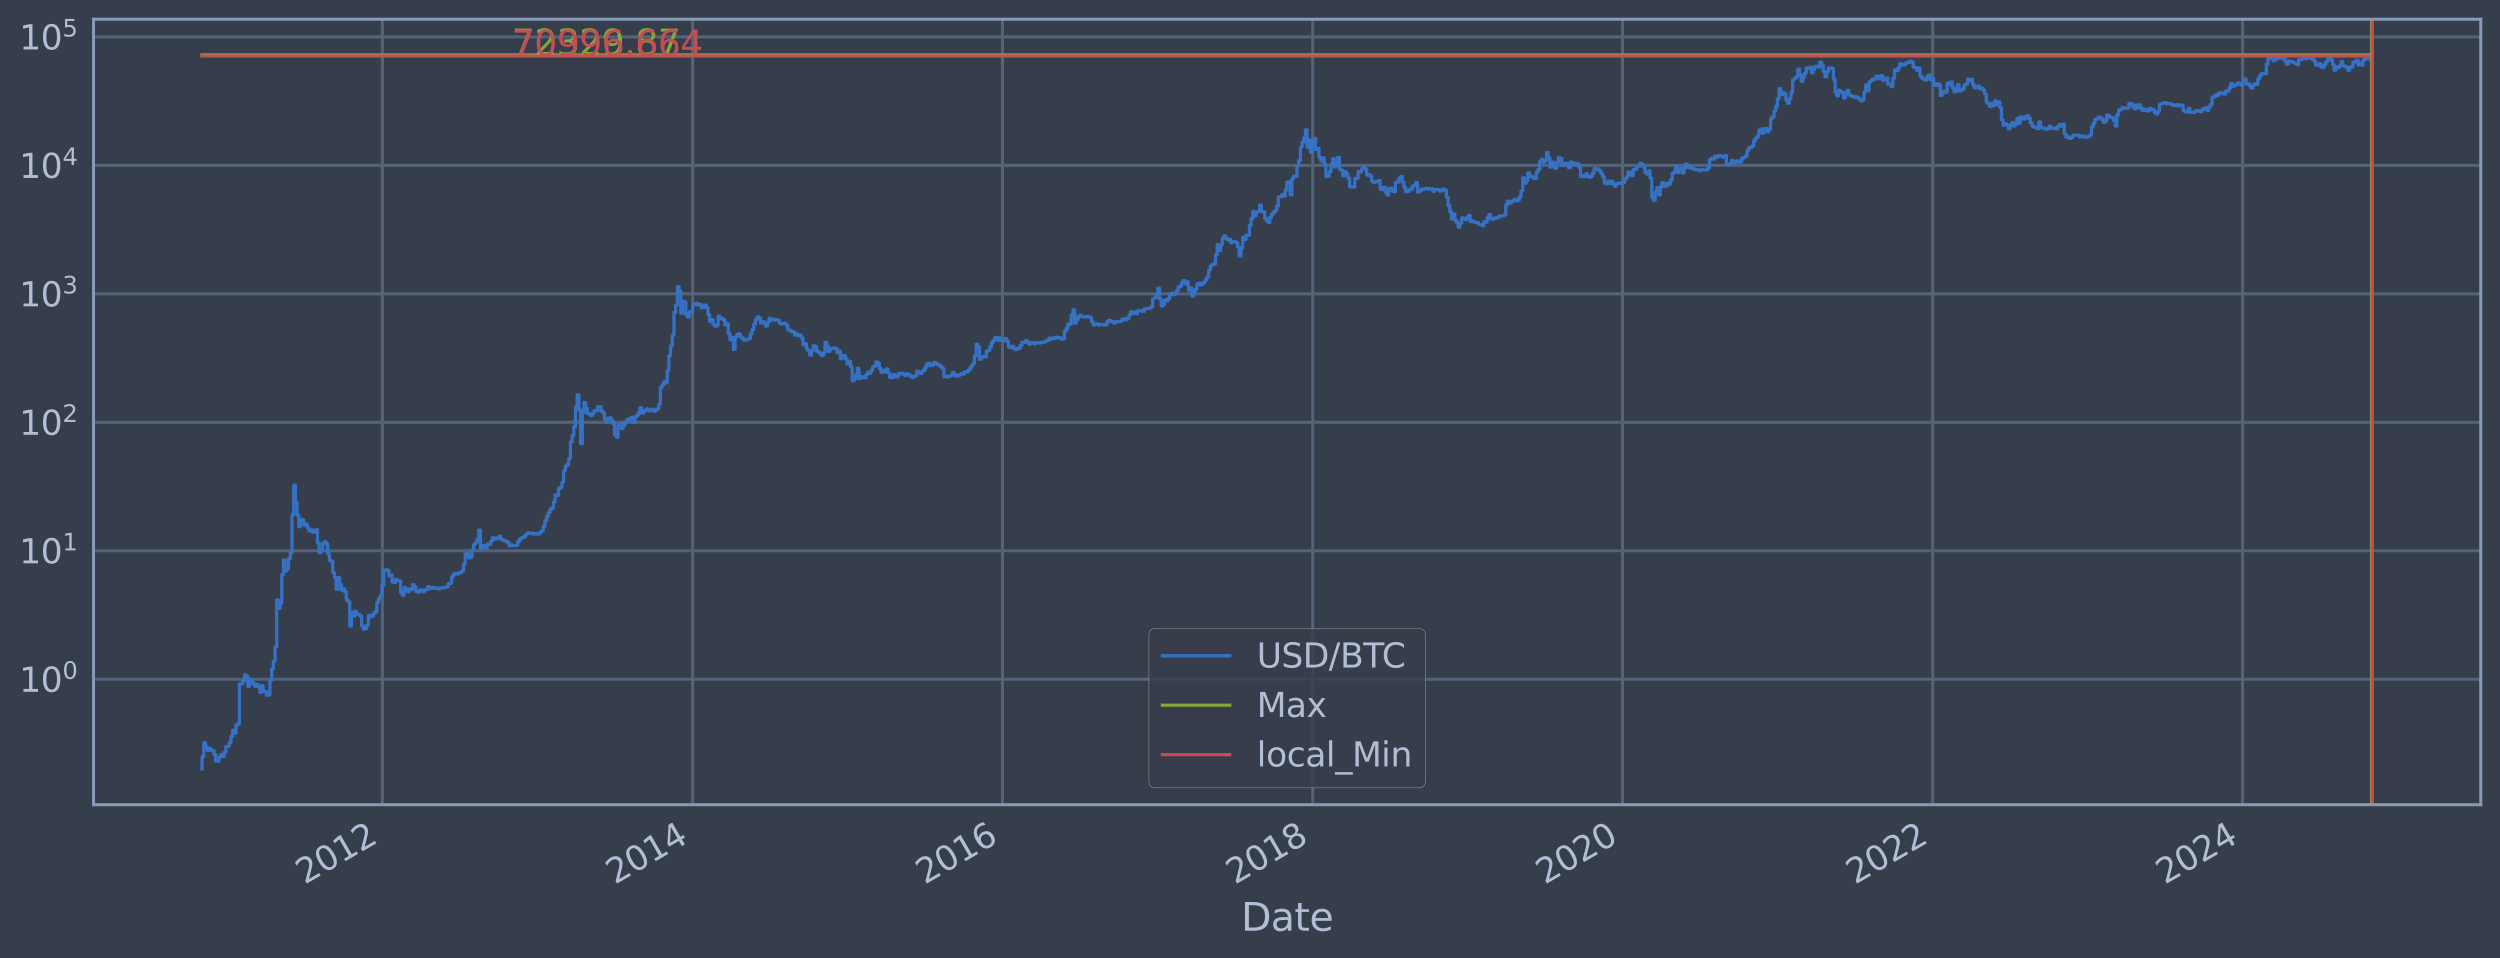 <?xml version="1.0" encoding="utf-8" standalone="no"?>
<!DOCTYPE svg PUBLIC "-//W3C//DTD SVG 1.1//EN"
  "http://www.w3.org/Graphics/SVG/1.1/DTD/svg11.dtd">
<svg xmlns:xlink="http://www.w3.org/1999/xlink" width="934.976pt" height="358.291pt" viewBox="0 0 934.976 358.291" xmlns="http://www.w3.org/2000/svg" version="1.1">
 <defs>
  <style type="text/css">*{stroke-linejoin: round; stroke-linecap: butt}</style>
 </defs>
 <g id="figure_1">
  <g id="patch_1">
   <path d="M 0 358.291 
L 934.976 358.291 
L 934.976 0 
L 0 0 
z
" style="fill: #373e4b"/>
  </g>
  <g id="axes_1">
   <g id="patch_2">
    <path d="M 34.976 300.96 
L 927.776 300.96 
L 927.776 7.2 
L 34.976 7.2 
z
" style="fill: #373e4b"/>
   </g>
   <g id="matplotlib.axis_1">
    <g id="xtick_1">
     <g id="line2d_1">
      <path d="M 143.015 300.96 
L 143.015 7.2 
" clip-path="url(#pf9c560f8b8)" style="fill: none; stroke: #546379; stroke-width: 1.12; stroke-linecap: square"/>
     </g>
     <g id="line2d_2"/>
     <g id="text_1">
      <!-- 2012 -->
      <g style="fill: #b1bed6" transform="translate(113.934 330.885) rotate(-30) scale(0.126 -0.126)">
       <defs>
        <path id="DejaVuSans-32" d="M 1228 531 
L 3431 531 
L 3431 0 
L 469 0 
L 469 531 
Q 828 903 1448 1529 
Q 2069 2156 2228 2338 
Q 2531 2678 2651 2914 
Q 2772 3150 2772 3378 
Q 2772 3750 2511 3984 
Q 2250 4219 1831 4219 
Q 1534 4219 1204 4116 
Q 875 4013 500 3803 
L 500 4441 
Q 881 4594 1212 4672 
Q 1544 4750 1819 4750 
Q 2544 4750 2975 4387 
Q 3406 4025 3406 3419 
Q 3406 3131 3298 2873 
Q 3191 2616 2906 2266 
Q 2828 2175 2409 1742 
Q 1991 1309 1228 531 
z
" transform="scale(0.016)"/>
        <path id="DejaVuSans-30" d="M 2034 4250 
Q 1547 4250 1301 3770 
Q 1056 3291 1056 2328 
Q 1056 1369 1301 889 
Q 1547 409 2034 409 
Q 2525 409 2770 889 
Q 3016 1369 3016 2328 
Q 3016 3291 2770 3770 
Q 2525 4250 2034 4250 
z
M 2034 4750 
Q 2819 4750 3233 4129 
Q 3647 3509 3647 2328 
Q 3647 1150 3233 529 
Q 2819 -91 2034 -91 
Q 1250 -91 836 529 
Q 422 1150 422 2328 
Q 422 3509 836 4129 
Q 1250 4750 2034 4750 
z
" transform="scale(0.016)"/>
        <path id="DejaVuSans-31" d="M 794 531 
L 1825 531 
L 1825 4091 
L 703 3866 
L 703 4441 
L 1819 4666 
L 2450 4666 
L 2450 531 
L 3481 531 
L 3481 0 
L 794 0 
L 794 531 
z
" transform="scale(0.016)"/>
       </defs>
       <use xlink:href="#DejaVuSans-32"/>
       <use xlink:href="#DejaVuSans-30" x="63.623"/>
       <use xlink:href="#DejaVuSans-31" x="127.246"/>
       <use xlink:href="#DejaVuSans-32" x="190.869"/>
      </g>
     </g>
    </g>
    <g id="xtick_2">
     <g id="line2d_3">
      <path d="M 259.04 300.96 
L 259.04 7.2 
" clip-path="url(#pf9c560f8b8)" style="fill: none; stroke: #546379; stroke-width: 1.12; stroke-linecap: square"/>
     </g>
     <g id="line2d_4"/>
     <g id="text_2">
      <!-- 2014 -->
      <g style="fill: #b1bed6" transform="translate(229.959 330.885) rotate(-30) scale(0.126 -0.126)">
       <defs>
        <path id="DejaVuSans-34" d="M 2419 4116 
L 825 1625 
L 2419 1625 
L 2419 4116 
z
M 2253 4666 
L 3047 4666 
L 3047 1625 
L 3713 1625 
L 3713 1100 
L 3047 1100 
L 3047 0 
L 2419 0 
L 2419 1100 
L 313 1100 
L 313 1709 
L 2253 4666 
z
" transform="scale(0.016)"/>
       </defs>
       <use xlink:href="#DejaVuSans-32"/>
       <use xlink:href="#DejaVuSans-30" x="63.623"/>
       <use xlink:href="#DejaVuSans-31" x="127.246"/>
       <use xlink:href="#DejaVuSans-34" x="190.869"/>
      </g>
     </g>
    </g>
    <g id="xtick_3">
     <g id="line2d_5">
      <path d="M 374.907 300.96 
L 374.907 7.2 
" clip-path="url(#pf9c560f8b8)" style="fill: none; stroke: #546379; stroke-width: 1.12; stroke-linecap: square"/>
     </g>
     <g id="line2d_6"/>
     <g id="text_3">
      <!-- 2016 -->
      <g style="fill: #b1bed6" transform="translate(345.826 330.885) rotate(-30) scale(0.126 -0.126)">
       <defs>
        <path id="DejaVuSans-36" d="M 2113 2584 
Q 1688 2584 1439 2293 
Q 1191 2003 1191 1497 
Q 1191 994 1439 701 
Q 1688 409 2113 409 
Q 2538 409 2786 701 
Q 3034 994 3034 1497 
Q 3034 2003 2786 2293 
Q 2538 2584 2113 2584 
z
M 3366 4563 
L 3366 3988 
Q 3128 4100 2886 4159 
Q 2644 4219 2406 4219 
Q 1781 4219 1451 3797 
Q 1122 3375 1075 2522 
Q 1259 2794 1537 2939 
Q 1816 3084 2150 3084 
Q 2853 3084 3261 2657 
Q 3669 2231 3669 1497 
Q 3669 778 3244 343 
Q 2819 -91 2113 -91 
Q 1303 -91 875 529 
Q 447 1150 447 2328 
Q 447 3434 972 4092 
Q 1497 4750 2381 4750 
Q 2619 4750 2861 4703 
Q 3103 4656 3366 4563 
z
" transform="scale(0.016)"/>
       </defs>
       <use xlink:href="#DejaVuSans-32"/>
       <use xlink:href="#DejaVuSans-30" x="63.623"/>
       <use xlink:href="#DejaVuSans-31" x="127.246"/>
       <use xlink:href="#DejaVuSans-36" x="190.869"/>
      </g>
     </g>
    </g>
    <g id="xtick_4">
     <g id="line2d_7">
      <path d="M 490.933 300.96 
L 490.933 7.2 
" clip-path="url(#pf9c560f8b8)" style="fill: none; stroke: #546379; stroke-width: 1.12; stroke-linecap: square"/>
     </g>
     <g id="line2d_8"/>
     <g id="text_4">
      <!-- 2018 -->
      <g style="fill: #b1bed6" transform="translate(461.852 330.885) rotate(-30) scale(0.126 -0.126)">
       <defs>
        <path id="DejaVuSans-38" d="M 2034 2216 
Q 1584 2216 1326 1975 
Q 1069 1734 1069 1313 
Q 1069 891 1326 650 
Q 1584 409 2034 409 
Q 2484 409 2743 651 
Q 3003 894 3003 1313 
Q 3003 1734 2745 1975 
Q 2488 2216 2034 2216 
z
M 1403 2484 
Q 997 2584 770 2862 
Q 544 3141 544 3541 
Q 544 4100 942 4425 
Q 1341 4750 2034 4750 
Q 2731 4750 3128 4425 
Q 3525 4100 3525 3541 
Q 3525 3141 3298 2862 
Q 3072 2584 2669 2484 
Q 3125 2378 3379 2068 
Q 3634 1759 3634 1313 
Q 3634 634 3220 271 
Q 2806 -91 2034 -91 
Q 1263 -91 848 271 
Q 434 634 434 1313 
Q 434 1759 690 2068 
Q 947 2378 1403 2484 
z
M 1172 3481 
Q 1172 3119 1398 2916 
Q 1625 2713 2034 2713 
Q 2441 2713 2670 2916 
Q 2900 3119 2900 3481 
Q 2900 3844 2670 4047 
Q 2441 4250 2034 4250 
Q 1625 4250 1398 4047 
Q 1172 3844 1172 3481 
z
" transform="scale(0.016)"/>
       </defs>
       <use xlink:href="#DejaVuSans-32"/>
       <use xlink:href="#DejaVuSans-30" x="63.623"/>
       <use xlink:href="#DejaVuSans-31" x="127.246"/>
       <use xlink:href="#DejaVuSans-38" x="190.869"/>
      </g>
     </g>
    </g>
    <g id="xtick_5">
     <g id="line2d_9">
      <path d="M 606.8 300.96 
L 606.8 7.2 
" clip-path="url(#pf9c560f8b8)" style="fill: none; stroke: #546379; stroke-width: 1.12; stroke-linecap: square"/>
     </g>
     <g id="line2d_10"/>
     <g id="text_5">
      <!-- 2020 -->
      <g style="fill: #b1bed6" transform="translate(577.719 330.885) rotate(-30) scale(0.126 -0.126)">
       <use xlink:href="#DejaVuSans-32"/>
       <use xlink:href="#DejaVuSans-30" x="63.623"/>
       <use xlink:href="#DejaVuSans-32" x="127.246"/>
       <use xlink:href="#DejaVuSans-30" x="190.869"/>
      </g>
     </g>
    </g>
    <g id="xtick_6">
     <g id="line2d_11">
      <path d="M 722.826 300.96 
L 722.826 7.2 
" clip-path="url(#pf9c560f8b8)" style="fill: none; stroke: #546379; stroke-width: 1.12; stroke-linecap: square"/>
     </g>
     <g id="line2d_12"/>
     <g id="text_6">
      <!-- 2022 -->
      <g style="fill: #b1bed6" transform="translate(693.744 330.885) rotate(-30) scale(0.126 -0.126)">
       <use xlink:href="#DejaVuSans-32"/>
       <use xlink:href="#DejaVuSans-30" x="63.623"/>
       <use xlink:href="#DejaVuSans-32" x="127.246"/>
       <use xlink:href="#DejaVuSans-32" x="190.869"/>
      </g>
     </g>
    </g>
    <g id="xtick_7">
     <g id="line2d_13">
      <path d="M 838.692 300.96 
L 838.692 7.2 
" clip-path="url(#pf9c560f8b8)" style="fill: none; stroke: #546379; stroke-width: 1.12; stroke-linecap: square"/>
     </g>
     <g id="line2d_14"/>
     <g id="text_7">
      <!-- 2024 -->
      <g style="fill: #b1bed6" transform="translate(809.611 330.885) rotate(-30) scale(0.126 -0.126)">
       <use xlink:href="#DejaVuSans-32"/>
       <use xlink:href="#DejaVuSans-30" x="63.623"/>
       <use xlink:href="#DejaVuSans-32" x="127.246"/>
       <use xlink:href="#DejaVuSans-34" x="190.869"/>
      </g>
     </g>
    </g>
    <g id="text_8">
     <!-- Date -->
     <g style="fill: #b1bed6" transform="translate(464.167 348.096) scale(0.144 -0.144)">
      <defs>
       <path id="DejaVuSans-44" d="M 1259 4147 
L 1259 519 
L 2022 519 
Q 2988 519 3436 956 
Q 3884 1394 3884 2338 
Q 3884 3275 3436 3711 
Q 2988 4147 2022 4147 
L 1259 4147 
z
M 628 4666 
L 1925 4666 
Q 3281 4666 3915 4102 
Q 4550 3538 4550 2338 
Q 4550 1131 3912 565 
Q 3275 0 1925 0 
L 628 0 
L 628 4666 
z
" transform="scale(0.016)"/>
       <path id="DejaVuSans-61" d="M 2194 1759 
Q 1497 1759 1228 1600 
Q 959 1441 959 1056 
Q 959 750 1161 570 
Q 1363 391 1709 391 
Q 2188 391 2477 730 
Q 2766 1069 2766 1631 
L 2766 1759 
L 2194 1759 
z
M 3341 1997 
L 3341 0 
L 2766 0 
L 2766 531 
Q 2569 213 2275 61 
Q 1981 -91 1556 -91 
Q 1019 -91 701 211 
Q 384 513 384 1019 
Q 384 1609 779 1909 
Q 1175 2209 1959 2209 
L 2766 2209 
L 2766 2266 
Q 2766 2663 2505 2880 
Q 2244 3097 1772 3097 
Q 1472 3097 1187 3025 
Q 903 2953 641 2809 
L 641 3341 
Q 956 3463 1253 3523 
Q 1550 3584 1831 3584 
Q 2591 3584 2966 3190 
Q 3341 2797 3341 1997 
z
" transform="scale(0.016)"/>
       <path id="DejaVuSans-74" d="M 1172 4494 
L 1172 3500 
L 2356 3500 
L 2356 3053 
L 1172 3053 
L 1172 1153 
Q 1172 725 1289 603 
Q 1406 481 1766 481 
L 2356 481 
L 2356 0 
L 1766 0 
Q 1100 0 847 248 
Q 594 497 594 1153 
L 594 3053 
L 172 3053 
L 172 3500 
L 594 3500 
L 594 4494 
L 1172 4494 
z
" transform="scale(0.016)"/>
       <path id="DejaVuSans-65" d="M 3597 1894 
L 3597 1613 
L 953 1613 
Q 991 1019 1311 708 
Q 1631 397 2203 397 
Q 2534 397 2845 478 
Q 3156 559 3463 722 
L 3463 178 
Q 3153 47 2828 -22 
Q 2503 -91 2169 -91 
Q 1331 -91 842 396 
Q 353 884 353 1716 
Q 353 2575 817 3079 
Q 1281 3584 2069 3584 
Q 2775 3584 3186 3129 
Q 3597 2675 3597 1894 
z
M 3022 2063 
Q 3016 2534 2758 2815 
Q 2500 3097 2075 3097 
Q 1594 3097 1305 2825 
Q 1016 2553 972 2059 
L 3022 2063 
z
" transform="scale(0.016)"/>
      </defs>
      <use xlink:href="#DejaVuSans-44"/>
      <use xlink:href="#DejaVuSans-61" x="77.002"/>
      <use xlink:href="#DejaVuSans-74" x="138.281"/>
      <use xlink:href="#DejaVuSans-65" x="177.49"/>
     </g>
    </g>
   </g>
   <g id="matplotlib.axis_2">
    <g id="ytick_1">
     <g id="line2d_15">
      <path d="M 34.976 254.024 
L 927.776 254.024 
" clip-path="url(#pf9c560f8b8)" style="fill: none; stroke: #546379; stroke-width: 1.12; stroke-linecap: square"/>
     </g>
     <g id="line2d_16"/>
     <g id="text_9">
      <!-- $\mathdefault{10^{0}}$ -->
      <g style="fill: #b1bed6" transform="translate(7.2 258.811) scale(0.126 -0.126)">
       <use xlink:href="#DejaVuSans-31" transform="translate(0 0.766)"/>
       <use xlink:href="#DejaVuSans-30" transform="translate(63.623 0.766)"/>
       <use xlink:href="#DejaVuSans-30" transform="translate(128.203 39.047) scale(0.7)"/>
      </g>
     </g>
    </g>
    <g id="ytick_2">
     <g id="line2d_17">
      <path d="M 34.976 205.978 
L 927.776 205.978 
" clip-path="url(#pf9c560f8b8)" style="fill: none; stroke: #546379; stroke-width: 1.12; stroke-linecap: square"/>
     </g>
     <g id="line2d_18"/>
     <g id="text_10">
      <!-- $\mathdefault{10^{1}}$ -->
      <g style="fill: #b1bed6" transform="translate(7.2 210.765) scale(0.126 -0.126)">
       <use xlink:href="#DejaVuSans-31" transform="translate(0 0.684)"/>
       <use xlink:href="#DejaVuSans-30" transform="translate(63.623 0.684)"/>
       <use xlink:href="#DejaVuSans-31" transform="translate(128.203 38.966) scale(0.7)"/>
      </g>
     </g>
    </g>
    <g id="ytick_3">
     <g id="line2d_19">
      <path d="M 34.976 157.932 
L 927.776 157.932 
" clip-path="url(#pf9c560f8b8)" style="fill: none; stroke: #546379; stroke-width: 1.12; stroke-linecap: square"/>
     </g>
     <g id="line2d_20"/>
     <g id="text_11">
      <!-- $\mathdefault{10^{2}}$ -->
      <g style="fill: #b1bed6" transform="translate(7.2 162.719) scale(0.126 -0.126)">
       <use xlink:href="#DejaVuSans-31" transform="translate(0 0.766)"/>
       <use xlink:href="#DejaVuSans-30" transform="translate(63.623 0.766)"/>
       <use xlink:href="#DejaVuSans-32" transform="translate(128.203 39.047) scale(0.7)"/>
      </g>
     </g>
    </g>
    <g id="ytick_4">
     <g id="line2d_21">
      <path d="M 34.976 109.886 
L 927.776 109.886 
" clip-path="url(#pf9c560f8b8)" style="fill: none; stroke: #546379; stroke-width: 1.12; stroke-linecap: square"/>
     </g>
     <g id="line2d_22"/>
     <g id="text_12">
      <!-- $\mathdefault{10^{3}}$ -->
      <g style="fill: #b1bed6" transform="translate(7.2 114.673) scale(0.126 -0.126)">
       <defs>
        <path id="DejaVuSans-33" d="M 2597 2516 
Q 3050 2419 3304 2112 
Q 3559 1806 3559 1356 
Q 3559 666 3084 287 
Q 2609 -91 1734 -91 
Q 1441 -91 1130 -33 
Q 819 25 488 141 
L 488 750 
Q 750 597 1062 519 
Q 1375 441 1716 441 
Q 2309 441 2620 675 
Q 2931 909 2931 1356 
Q 2931 1769 2642 2001 
Q 2353 2234 1838 2234 
L 1294 2234 
L 1294 2753 
L 1863 2753 
Q 2328 2753 2575 2939 
Q 2822 3125 2822 3475 
Q 2822 3834 2567 4026 
Q 2313 4219 1838 4219 
Q 1578 4219 1281 4162 
Q 984 4106 628 3988 
L 628 4550 
Q 988 4650 1302 4700 
Q 1616 4750 1894 4750 
Q 2613 4750 3031 4423 
Q 3450 4097 3450 3541 
Q 3450 3153 3228 2886 
Q 3006 2619 2597 2516 
z
" transform="scale(0.016)"/>
       </defs>
       <use xlink:href="#DejaVuSans-31" transform="translate(0 0.766)"/>
       <use xlink:href="#DejaVuSans-30" transform="translate(63.623 0.766)"/>
       <use xlink:href="#DejaVuSans-33" transform="translate(128.203 39.047) scale(0.7)"/>
      </g>
     </g>
    </g>
    <g id="ytick_5">
     <g id="line2d_23">
      <path d="M 34.976 61.84 
L 927.776 61.84 
" clip-path="url(#pf9c560f8b8)" style="fill: none; stroke: #546379; stroke-width: 1.12; stroke-linecap: square"/>
     </g>
     <g id="line2d_24"/>
     <g id="text_13">
      <!-- $\mathdefault{10^{4}}$ -->
      <g style="fill: #b1bed6" transform="translate(7.2 66.627) scale(0.126 -0.126)">
       <use xlink:href="#DejaVuSans-31" transform="translate(0 0.684)"/>
       <use xlink:href="#DejaVuSans-30" transform="translate(63.623 0.684)"/>
       <use xlink:href="#DejaVuSans-34" transform="translate(128.203 38.966) scale(0.7)"/>
      </g>
     </g>
    </g>
    <g id="ytick_6">
     <g id="line2d_25">
      <path d="M 34.976 13.793 
L 927.776 13.793 
" clip-path="url(#pf9c560f8b8)" style="fill: none; stroke: #546379; stroke-width: 1.12; stroke-linecap: square"/>
     </g>
     <g id="line2d_26"/>
     <g id="text_14">
      <!-- $\mathdefault{10^{5}}$ -->
      <g style="fill: #b1bed6" transform="translate(7.2 18.58) scale(0.126 -0.126)">
       <defs>
        <path id="DejaVuSans-35" d="M 691 4666 
L 3169 4666 
L 3169 4134 
L 1269 4134 
L 1269 2991 
Q 1406 3038 1543 3061 
Q 1681 3084 1819 3084 
Q 2600 3084 3056 2656 
Q 3513 2228 3513 1497 
Q 3513 744 3044 326 
Q 2575 -91 1722 -91 
Q 1428 -91 1123 -41 
Q 819 9 494 109 
L 494 744 
Q 775 591 1075 516 
Q 1375 441 1709 441 
Q 2250 441 2565 725 
Q 2881 1009 2881 1497 
Q 2881 1984 2565 2268 
Q 2250 2553 1709 2553 
Q 1456 2553 1204 2497 
Q 953 2441 691 2322 
L 691 4666 
z
" transform="scale(0.016)"/>
       </defs>
       <use xlink:href="#DejaVuSans-31" transform="translate(0 0.684)"/>
       <use xlink:href="#DejaVuSans-30" transform="translate(63.623 0.684)"/>
       <use xlink:href="#DejaVuSans-35" transform="translate(128.203 38.966) scale(0.7)"/>
      </g>
     </g>
    </g>
    <g id="ytick_7">
     <g id="line2d_27"/>
    </g>
    <g id="ytick_8">
     <g id="line2d_28"/>
    </g>
    <g id="ytick_9">
     <g id="line2d_29"/>
    </g>
    <g id="ytick_10">
     <g id="line2d_30"/>
    </g>
    <g id="ytick_11">
     <g id="line2d_31"/>
    </g>
    <g id="ytick_12">
     <g id="line2d_32"/>
    </g>
    <g id="ytick_13">
     <g id="line2d_33"/>
    </g>
    <g id="ytick_14">
     <g id="line2d_34"/>
    </g>
    <g id="ytick_15">
     <g id="line2d_35"/>
    </g>
    <g id="ytick_16">
     <g id="line2d_36"/>
    </g>
    <g id="ytick_17">
     <g id="line2d_37"/>
    </g>
    <g id="ytick_18">
     <g id="line2d_38"/>
    </g>
    <g id="ytick_19">
     <g id="line2d_39"/>
    </g>
    <g id="ytick_20">
     <g id="line2d_40"/>
    </g>
    <g id="ytick_21">
     <g id="line2d_41"/>
    </g>
    <g id="ytick_22">
     <g id="line2d_42"/>
    </g>
    <g id="ytick_23">
     <g id="line2d_43"/>
    </g>
    <g id="ytick_24">
     <g id="line2d_44"/>
    </g>
    <g id="ytick_25">
     <g id="line2d_45"/>
    </g>
    <g id="ytick_26">
     <g id="line2d_46"/>
    </g>
    <g id="ytick_27">
     <g id="line2d_47"/>
    </g>
    <g id="ytick_28">
     <g id="line2d_48"/>
    </g>
    <g id="ytick_29">
     <g id="line2d_49"/>
    </g>
    <g id="ytick_30">
     <g id="line2d_50"/>
    </g>
    <g id="ytick_31">
     <g id="line2d_51"/>
    </g>
    <g id="ytick_32">
     <g id="line2d_52"/>
    </g>
    <g id="ytick_33">
     <g id="line2d_53"/>
    </g>
    <g id="ytick_34">
     <g id="line2d_54"/>
    </g>
    <g id="ytick_35">
     <g id="line2d_55"/>
    </g>
    <g id="ytick_36">
     <g id="line2d_56"/>
    </g>
    <g id="ytick_37">
     <g id="line2d_57"/>
    </g>
    <g id="ytick_38">
     <g id="line2d_58"/>
    </g>
    <g id="ytick_39">
     <g id="line2d_59"/>
    </g>
    <g id="ytick_40">
     <g id="line2d_60"/>
    </g>
    <g id="ytick_41">
     <g id="line2d_61"/>
    </g>
    <g id="ytick_42">
     <g id="line2d_62"/>
    </g>
    <g id="ytick_43">
     <g id="line2d_63"/>
    </g>
    <g id="ytick_44">
     <g id="line2d_64"/>
    </g>
    <g id="ytick_45">
     <g id="line2d_65"/>
    </g>
    <g id="ytick_46">
     <g id="line2d_66"/>
    </g>
    <g id="ytick_47">
     <g id="line2d_67"/>
    </g>
    <g id="ytick_48">
     <g id="line2d_68"/>
    </g>
    <g id="ytick_49">
     <g id="line2d_69"/>
    </g>
    <g id="ytick_50">
     <g id="line2d_70"/>
    </g>
    <g id="ytick_51">
     <g id="line2d_71"/>
    </g>
    <g id="ytick_52">
     <g id="line2d_72"/>
    </g>
    <g id="ytick_53">
     <g id="line2d_73"/>
    </g>
    <g id="ytick_54">
     <g id="line2d_74"/>
    </g>
   </g>
   <g id="line2d_75">
    <path d="M 75.558 287.607 
L 75.558 282.951 
L 76.193 282.951 
L 76.193 277.8 
L 76.828 277.8 
L 76.828 279.147 
L 77.462 279.147 
L 77.462 280.586 
L 78.097 280.586 
L 78.097 279.854 
L 78.732 279.854 
L 78.732 280.586 
L 80.002 280.586 
L 80.002 282.133 
L 80.637 282.133 
L 80.637 284.691 
L 81.907 284.691 
L 81.907 282.951 
L 82.542 282.951 
L 82.542 282.133 
L 83.176 282.133 
L 83.176 282.951 
L 83.811 282.951 
L 83.811 281.345 
L 84.446 281.345 
L 84.446 279.147 
L 85.716 279.147 
L 85.716 277.8 
L 86.351 277.8 
L 86.351 275.342 
L 86.986 275.342 
L 86.986 273.144 
L 87.621 273.144 
L 87.621 274.214 
L 88.256 274.214 
L 88.256 271.155 
L 88.89 271.155 
L 88.89 270.686 
L 89.525 270.686 
L 89.525 255.764 
L 90.795 255.764 
L 90.795 254.66 
L 91.43 254.66 
L 91.43 252.419 
L 92.065 252.419 
L 92.065 253.006 
L 92.7 253.006 
L 92.7 256.692 
L 93.335 256.692 
L 93.335 254.024 
L 93.97 254.024 
L 93.97 254.66 
L 94.604 254.66 
L 94.604 255.764 
L 95.239 255.764 
L 95.239 256.692 
L 95.874 256.692 
L 95.874 255.992 
L 96.509 255.992 
L 96.509 256.93 
L 97.144 256.93 
L 97.144 258.943 
L 97.779 258.943 
L 97.779 256.456 
L 98.414 256.456 
L 98.414 258.681 
L 99.684 258.681 
L 99.684 260.027 
L 100.318 260.027 
L 100.318 259.751 
L 100.953 259.751 
L 100.953 254.446 
L 101.588 254.446 
L 101.588 250.22 
L 102.223 250.22 
L 102.223 247.304 
L 102.858 247.304 
L 102.858 241.993 
L 103.493 241.993 
L 103.493 224.38 
L 104.128 224.38 
L 104.128 227.529 
L 104.763 227.529 
L 104.763 225.573 
L 105.398 225.573 
L 105.398 214.807 
L 106.032 214.807 
L 106.032 209.443 
L 106.667 209.443 
L 106.667 213.48 
L 107.302 213.48 
L 107.302 212.631 
L 107.937 212.631 
L 107.937 208.932 
L 108.572 208.932 
L 108.572 206.678 
L 109.207 206.678 
L 109.207 192.53 
L 109.842 192.53 
L 109.842 181.487 
L 110.477 181.487 
L 110.477 188.008 
L 111.112 188.008 
L 111.112 192.728 
L 111.746 192.728 
L 111.746 196.982 
L 112.381 196.982 
L 112.381 194.206 
L 113.016 194.206 
L 113.016 194.481 
L 113.651 194.481 
L 113.651 196.513 
L 114.286 196.513 
L 114.286 196.041 
L 114.921 196.041 
L 114.921 197.421 
L 115.556 197.421 
L 115.556 198.588 
L 116.191 198.588 
L 116.191 198.168 
L 116.825 198.168 
L 116.825 199.062 
L 117.46 199.062 
L 117.46 198.809 
L 118.095 198.809 
L 118.095 198.11 
L 118.73 198.11 
L 118.73 203.062 
L 119.365 203.062 
L 119.365 206.7 
L 120 206.7 
L 120 206.125 
L 120.635 206.125 
L 120.635 203.318 
L 121.27 203.318 
L 121.27 202.613 
L 121.905 202.613 
L 121.905 203.428 
L 122.539 203.428 
L 122.539 207.093 
L 123.174 207.093 
L 123.174 209.468 
L 123.809 209.468 
L 123.809 209.942 
L 124.444 209.942 
L 124.444 214.149 
L 125.079 214.149 
L 125.079 215.987 
L 125.714 215.987 
L 125.714 220.358 
L 126.349 220.358 
L 126.349 216.02 
L 126.984 216.02 
L 126.984 218.491 
L 127.619 218.491 
L 127.619 220.693 
L 128.253 220.693 
L 128.253 220.193 
L 128.888 220.193 
L 128.888 221.337 
L 129.523 221.337 
L 129.523 224.279 
L 130.158 224.279 
L 130.158 225.046 
L 130.793 225.046 
L 130.793 234.167 
L 131.428 234.167 
L 131.428 228.986 
L 132.063 228.986 
L 132.063 230.416 
L 132.698 230.416 
L 132.698 228.612 
L 133.333 228.612 
L 133.333 229.624 
L 133.967 229.624 
L 133.967 229.819 
L 134.602 229.819 
L 134.602 230.349 
L 135.237 230.349 
L 135.237 234.087 
L 135.872 234.087 
L 135.872 235.326 
L 136.507 235.326 
L 136.507 235.073 
L 137.142 235.073 
L 137.142 233.768 
L 137.777 233.768 
L 137.777 230.149 
L 138.412 230.149 
L 138.412 230.687 
L 139.047 230.687 
L 139.047 230.282 
L 139.681 230.282 
L 139.681 229.366 
L 140.316 229.366 
L 140.316 228.736 
L 140.951 228.736 
L 140.951 225.202 
L 141.586 225.202 
L 141.586 223.833 
L 142.221 223.833 
L 142.221 222.78 
L 142.856 222.78 
L 142.856 218.952 
L 143.491 218.952 
L 143.491 213.243 
L 144.126 213.243 
L 144.126 213.125 
L 144.761 213.125 
L 144.761 213.302 
L 145.395 213.302 
L 145.395 215.389 
L 146.03 215.389 
L 146.03 215.064 
L 146.665 215.064 
L 146.665 217.708 
L 147.3 217.708 
L 147.3 217.891 
L 147.935 217.891 
L 147.935 216.672 
L 148.57 216.672 
L 148.57 217.201 
L 149.84 217.273 
L 149.84 221.556 
L 150.475 221.556 
L 150.475 222.64 
L 151.109 222.64 
L 151.109 219.744 
L 151.744 219.744 
L 151.744 220.525 
L 152.379 220.525 
L 152.379 221.25 
L 153.014 221.25 
L 153.014 220.234 
L 153.649 220.234 
L 153.649 220.525 
L 154.284 220.525 
L 154.284 218.682 
L 154.919 218.682 
L 154.919 219.503 
L 155.554 219.503 
L 155.554 221.25 
L 156.189 221.25 
L 156.189 221.424 
L 156.823 221.424 
L 156.823 220.693 
L 158.093 220.609 
L 158.093 221.293 
L 158.728 221.293 
L 158.728 220.567 
L 159.998 220.483 
L 159.998 219.463 
L 160.633 219.463 
L 160.633 219.663 
L 161.268 219.663 
L 161.268 220.069 
L 161.903 220.069 
L 161.903 219.704 
L 162.537 219.704 
L 162.537 220.028 
L 163.807 220.028 
L 163.807 220.234 
L 164.442 220.234 
L 164.442 219.906 
L 166.347 219.825 
L 166.347 219.704 
L 166.982 219.704 
L 166.982 219.344 
L 167.616 219.344 
L 167.616 218.226 
L 168.886 218.151 
L 168.886 215.719 
L 169.521 215.719 
L 169.521 214.775 
L 170.156 214.775 
L 170.156 214.522 
L 170.791 214.522 
L 170.791 214.712 
L 171.426 214.712 
L 171.426 214.304 
L 172.061 214.304 
L 172.061 214.149 
L 172.696 214.149 
L 172.696 213.48 
L 173.33 213.48 
L 173.33 211.029 
L 173.965 211.029 
L 173.965 207.115 
L 174.6 207.115 
L 174.6 206.983 
L 175.235 206.983 
L 175.235 208.646 
L 175.87 208.646 
L 175.87 208.293 
L 176.505 208.293 
L 176.505 205.729 
L 177.14 205.729 
L 177.14 203.558 
L 177.775 203.558 
L 177.775 202.881 
L 178.41 202.881 
L 178.41 201.659 
L 179.044 201.659 
L 179.044 198.254 
L 179.679 198.254 
L 179.679 205.443 
L 180.314 205.443 
L 180.314 204.008 
L 180.949 204.008 
L 180.949 204.161 
L 181.584 204.161 
L 181.584 204.92 
L 182.219 204.92 
L 182.219 203.483 
L 183.489 203.539 
L 183.489 202.454 
L 184.124 202.454 
L 184.124 201.106 
L 184.758 201.106 
L 184.758 201.693 
L 185.393 201.693 
L 185.393 201.389 
L 186.028 201.389 
L 186.028 201.189 
L 186.663 201.189 
L 186.663 200.552 
L 187.298 200.552 
L 187.298 201.659 
L 187.933 201.659 
L 187.933 202.001 
L 188.568 202.001 
L 188.568 202.209 
L 189.203 202.209 
L 189.203 202.525 
L 189.838 202.525 
L 189.838 202.953 
L 190.472 202.953 
L 190.472 204.123 
L 191.107 204.123 
L 191.107 203.876 
L 191.742 203.876 
L 191.742 204.046 
L 193.012 204.085 
L 193.012 203.857 
L 193.647 203.857 
L 193.647 202.489 
L 194.282 202.489 
L 194.282 201.625 
L 194.917 201.625 
L 194.917 201.123 
L 196.186 201.057 
L 196.186 200.36 
L 196.821 200.36 
L 196.821 199.639 
L 197.456 199.639 
L 197.456 199.258 
L 198.091 199.258 
L 198.091 199.516 
L 199.361 199.409 
L 199.361 199.794 
L 199.996 199.794 
L 199.996 199.486 
L 200.631 199.486 
L 200.631 199.685 
L 201.9 199.654 
L 201.9 198.972 
L 202.535 198.972 
L 202.535 198.5 
L 203.17 198.5 
L 203.17 196.793 
L 203.805 196.793 
L 203.805 194.747 
L 204.44 194.747 
L 204.44 193.097 
L 205.075 193.097 
L 205.075 191.746 
L 205.71 191.746 
L 205.71 190.497 
L 206.345 190.497 
L 206.345 189.977 
L 206.98 189.977 
L 206.98 187.737 
L 207.614 187.737 
L 207.614 185.099 
L 208.249 185.099 
L 208.249 185.268 
L 208.884 185.268 
L 208.884 182.696 
L 209.519 182.696 
L 209.519 182.236 
L 210.154 182.236 
L 210.154 180.29 
L 210.789 180.29 
L 210.789 176.033 
L 211.424 176.033 
L 211.424 174.317 
L 212.059 174.317 
L 212.059 173.749 
L 212.693 173.749 
L 212.693 171.529 
L 213.328 171.529 
L 213.328 165.3 
L 213.963 165.3 
L 213.963 162.906 
L 214.598 162.906 
L 214.598 159.559 
L 215.233 159.559 
L 215.233 152.298 
L 215.868 152.298 
L 215.868 147.699 
L 216.503 147.699 
L 216.503 153.293 
L 217.138 153.293 
L 217.138 165.949 
L 217.773 165.949 
L 217.773 154.316 
L 218.407 154.316 
L 218.407 150.542 
L 219.042 150.542 
L 219.042 152.7 
L 219.677 152.7 
L 219.677 154.656 
L 220.312 154.656 
L 220.312 154.839 
L 220.947 154.839 
L 220.947 155.439 
L 221.582 155.439 
L 221.582 154.48 
L 222.217 154.48 
L 222.217 153.558 
L 223.487 153.663 
L 223.487 152.141 
L 224.756 152.092 
L 224.756 153.711 
L 225.391 153.711 
L 225.391 154.308 
L 226.026 154.308 
L 226.026 156.697 
L 226.661 156.697 
L 226.661 157.936 
L 227.296 157.936 
L 227.296 156.444 
L 227.931 156.444 
L 227.931 156.259 
L 228.566 156.259 
L 228.566 157.114 
L 229.201 157.114 
L 229.201 158.514 
L 229.835 158.514 
L 229.835 162.578 
L 230.47 162.578 
L 230.47 163.524 
L 231.105 163.524 
L 231.105 159.225 
L 231.74 159.225 
L 231.74 158.557 
L 232.375 158.557 
L 232.375 160.272 
L 233.01 160.272 
L 233.01 159.11 
L 233.645 159.11 
L 233.645 158.205 
L 234.28 158.205 
L 234.28 156.99 
L 234.915 156.99 
L 234.915 156.575 
L 235.549 156.575 
L 235.549 157.356 
L 236.184 157.356 
L 236.184 156.067 
L 236.819 156.067 
L 236.819 157.993 
L 237.454 157.993 
L 237.454 155.862 
L 238.089 155.862 
L 238.089 155.33 
L 238.724 155.33 
L 238.724 154.39 
L 239.359 154.39 
L 239.359 152.443 
L 239.994 152.443 
L 239.994 154.547 
L 240.629 154.547 
L 240.629 153.779 
L 241.263 153.779 
L 241.263 153.435 
L 241.898 153.435 
L 241.898 152.925 
L 242.533 152.925 
L 242.533 153.624 
L 243.168 153.624 
L 243.168 153.334 
L 243.803 153.334 
L 243.803 153.068 
L 244.438 153.068 
L 244.438 153.793 
L 245.073 153.793 
L 245.073 153.423 
L 245.708 153.423 
L 245.708 152.848 
L 246.343 152.848 
L 246.343 151.183 
L 246.977 151.183 
L 246.977 144.97 
L 247.612 144.97 
L 247.612 143.962 
L 248.247 143.962 
L 248.247 142.761 
L 248.882 142.761 
L 248.882 143.158 
L 249.517 143.158 
L 249.517 138.597 
L 250.152 138.597 
L 250.152 133.019 
L 250.787 133.019 
L 250.787 129.374 
L 251.422 129.374 
L 251.422 125.419 
L 252.057 125.419 
L 252.057 116.834 
L 252.691 116.834 
L 252.691 114.166 
L 253.326 114.166 
L 253.326 107.263 
L 253.961 107.263 
L 253.961 108.864 
L 254.596 108.864 
L 254.596 117.153 
L 255.231 117.153 
L 255.231 112.627 
L 255.866 112.627 
L 255.866 112.961 
L 256.501 112.961 
L 256.501 117.771 
L 257.136 117.771 
L 257.136 118.556 
L 257.771 118.556 
L 257.771 116.625 
L 258.405 116.625 
L 258.405 116.396 
L 259.04 116.396 
L 259.04 113.806 
L 259.675 113.806 
L 259.675 113.943 
L 260.31 113.943 
L 260.31 113.424 
L 260.945 113.424 
L 260.945 114.099 
L 261.58 114.099 
L 261.58 113.829 
L 262.215 113.829 
L 262.215 115.07 
L 262.85 115.07 
L 262.85 114.921 
L 263.484 114.921 
L 263.484 114.101 
L 264.119 114.101 
L 264.119 115.044 
L 264.754 115.044 
L 264.754 117.708 
L 265.389 117.708 
L 265.389 120.2 
L 266.024 120.2 
L 266.024 119.528 
L 266.659 119.528 
L 266.659 121.27 
L 267.294 121.27 
L 267.294 122.002 
L 267.929 122.002 
L 267.929 121.708 
L 268.564 121.708 
L 268.564 118.221 
L 269.198 118.221 
L 269.198 119.201 
L 270.468 119.165 
L 270.468 119.703 
L 271.103 119.703 
L 271.103 121.51 
L 271.738 121.51 
L 271.738 121.045 
L 272.373 121.045 
L 272.373 124.771 
L 273.008 124.771 
L 273.008 127.058 
L 273.643 127.058 
L 273.643 126.18 
L 274.278 126.18 
L 274.278 130.689 
L 274.912 130.689 
L 274.912 126.105 
L 275.547 126.105 
L 275.547 125.109 
L 276.182 125.109 
L 276.182 124.834 
L 276.817 124.834 
L 276.817 126.022 
L 277.452 126.022 
L 277.452 126.454 
L 278.087 126.454 
L 278.087 127.171 
L 279.357 127.13 
L 279.357 126.901 
L 279.992 126.901 
L 279.992 126.589 
L 280.626 126.589 
L 280.626 124.851 
L 281.261 124.851 
L 281.261 123.216 
L 281.896 123.216 
L 281.896 121.216 
L 282.531 121.216 
L 282.531 119.503 
L 283.166 119.503 
L 283.166 118.509 
L 283.801 118.509 
L 283.801 118.913 
L 284.436 118.913 
L 284.436 120.841 
L 285.071 120.841 
L 285.071 120.268 
L 285.706 120.268 
L 285.706 120.862 
L 286.34 120.862 
L 286.34 121.956 
L 286.975 121.956 
L 286.975 120.545 
L 287.61 120.545 
L 287.61 119.024 
L 288.245 119.024 
L 288.245 119.715 
L 288.88 119.715 
L 288.88 119.395 
L 289.515 119.395 
L 289.515 119.724 
L 290.15 119.724 
L 290.15 119.527 
L 290.785 119.527 
L 290.785 119.846 
L 291.42 119.846 
L 291.42 120.766 
L 292.054 120.766 
L 292.054 121.179 
L 292.689 121.179 
L 292.689 120.949 
L 293.959 120.932 
L 293.959 121.651 
L 294.594 121.651 
L 294.594 123.376 
L 295.229 123.376 
L 295.229 123.578 
L 295.864 123.578 
L 295.864 124.017 
L 297.134 124.075 
L 297.134 125.36 
L 297.768 125.36 
L 297.768 124.946 
L 298.403 124.946 
L 298.403 125.492 
L 299.038 125.492 
L 299.038 125.335 
L 299.673 125.335 
L 299.673 126.368 
L 300.308 126.368 
L 300.308 128.945 
L 300.943 128.945 
L 300.943 128.48 
L 301.578 128.48 
L 301.578 130.415 
L 302.213 130.415 
L 302.213 131.268 
L 302.848 131.268 
L 302.848 132.764 
L 303.482 132.764 
L 303.482 131.091 
L 304.117 131.091 
L 304.117 129.276 
L 304.752 129.276 
L 304.752 129.564 
L 305.387 129.564 
L 305.387 131.367 
L 306.022 131.367 
L 306.022 131.738 
L 306.657 131.738 
L 306.657 132.533 
L 307.292 132.533 
L 307.292 133.005 
L 307.927 133.005 
L 307.927 131.975 
L 308.561 131.975 
L 308.561 127.978 
L 309.196 127.978 
L 309.196 129.541 
L 309.831 129.541 
L 309.831 131.409 
L 310.466 131.409 
L 310.466 130.375 
L 311.101 130.375 
L 311.101 130.242 
L 311.736 130.242 
L 311.736 130.097 
L 312.371 130.097 
L 312.371 130.349 
L 313.006 130.349 
L 313.006 131.864 
L 313.641 131.864 
L 313.641 131.332 
L 314.275 131.332 
L 314.275 134.172 
L 314.91 134.172 
L 314.91 132.895 
L 315.545 132.895 
L 315.545 133.023 
L 316.18 133.023 
L 316.18 134.257 
L 316.815 134.257 
L 316.815 136.072 
L 317.45 136.072 
L 317.45 135.148 
L 318.085 135.148 
L 318.085 137.231 
L 318.72 137.231 
L 318.72 142.43 
L 319.355 142.43 
L 319.355 141.862 
L 319.989 141.862 
L 319.989 140.219 
L 320.624 140.219 
L 320.624 137.714 
L 321.259 137.714 
L 321.259 141.551 
L 321.894 141.551 
L 321.894 140.853 
L 322.529 140.853 
L 322.529 141.11 
L 323.164 141.11 
L 323.164 141.26 
L 323.799 141.26 
L 323.799 140.148 
L 324.434 140.148 
L 324.434 139.168 
L 325.069 139.168 
L 325.069 139.67 
L 325.703 139.67 
L 325.703 138.522 
L 326.338 138.522 
L 326.338 137.202 
L 326.973 137.202 
L 326.973 136.824 
L 327.608 136.824 
L 327.608 135.366 
L 328.243 135.366 
L 328.243 135.767 
L 328.878 135.767 
L 328.878 137.826 
L 329.513 137.826 
L 329.513 139.234 
L 330.148 139.234 
L 330.148 138.567 
L 330.783 138.567 
L 330.783 139.108 
L 331.417 139.108 
L 331.417 137.952 
L 332.052 137.952 
L 332.052 139.405 
L 332.687 139.405 
L 332.687 141.196 
L 333.957 141.231 
L 333.957 140.028 
L 334.592 140.028 
L 334.592 140.892 
L 335.862 140.954 
L 335.862 139.71 
L 336.497 139.71 
L 336.497 139.913 
L 337.131 139.913 
L 337.131 139.582 
L 337.766 139.582 
L 337.766 139.894 
L 338.401 139.894 
L 338.401 140.426 
L 339.036 140.426 
L 339.036 139.86 
L 339.671 139.86 
L 339.671 140.076 
L 340.306 140.076 
L 340.306 140.704 
L 340.941 140.704 
L 340.941 141.209 
L 341.576 141.209 
L 341.576 140.766 
L 342.211 140.766 
L 342.211 140.589 
L 342.845 140.589 
L 342.845 138.814 
L 343.48 138.814 
L 343.48 139.255 
L 344.115 139.255 
L 344.115 139.647 
L 344.75 139.647 
L 344.75 138.932 
L 345.385 138.932 
L 345.385 138.426 
L 346.02 138.426 
L 346.02 137.321 
L 346.655 137.321 
L 346.655 136.084 
L 347.29 136.084 
L 347.29 135.866 
L 347.925 135.866 
L 347.925 136.692 
L 349.194 136.6 
L 349.194 135.514 
L 349.829 135.514 
L 349.829 135.827 
L 350.464 135.827 
L 350.464 136.365 
L 351.099 136.365 
L 351.099 136.499 
L 351.734 136.499 
L 351.734 137.131 
L 352.369 137.131 
L 352.369 137.88 
L 353.004 137.88 
L 353.004 140.895 
L 353.638 140.895 
L 353.638 140.722 
L 354.273 140.722 
L 354.273 141.001 
L 354.908 141.001 
L 354.908 140.53 
L 356.178 140.486 
L 356.178 139.301 
L 356.813 139.301 
L 356.813 140.128 
L 357.448 140.128 
L 357.448 140.704 
L 358.083 140.704 
L 358.083 140.538 
L 358.718 140.538 
L 358.718 140.193 
L 359.352 140.193 
L 359.352 139.739 
L 359.987 139.739 
L 359.987 139.859 
L 360.622 139.859 
L 360.622 139.081 
L 361.892 139.173 
L 361.892 138.607 
L 362.527 138.607 
L 362.527 137.911 
L 363.162 137.911 
L 363.162 136.873 
L 363.797 136.873 
L 363.797 135.955 
L 364.432 135.955 
L 364.432 133.135 
L 365.066 133.135 
L 365.066 128.772 
L 365.701 128.772 
L 365.701 129.694 
L 366.336 129.694 
L 366.336 134.393 
L 366.971 134.393 
L 366.971 133.729 
L 367.606 133.729 
L 367.606 133.28 
L 368.241 133.28 
L 368.241 133.436 
L 368.876 133.436 
L 368.876 131.32 
L 369.511 131.32 
L 369.511 131.055 
L 370.146 131.055 
L 370.146 129.697 
L 370.78 129.697 
L 370.78 128.162 
L 371.415 128.162 
L 371.415 127.332 
L 372.05 127.332 
L 372.05 126.245 
L 372.685 126.245 
L 372.685 127.095 
L 373.32 127.095 
L 373.32 126.294 
L 373.955 126.294 
L 373.955 127.34 
L 375.225 127.363 
L 375.225 127.532 
L 375.86 127.532 
L 375.86 126.621 
L 376.494 126.621 
L 376.494 127.518 
L 377.129 127.518 
L 377.129 129.776 
L 377.764 129.776 
L 377.764 129.993 
L 378.399 129.993 
L 378.399 129.445 
L 379.034 129.445 
L 379.034 130.263 
L 379.669 130.263 
L 379.669 130.719 
L 380.304 130.719 
L 380.304 130.352 
L 380.939 130.352 
L 380.939 130.185 
L 381.574 130.185 
L 381.574 129.047 
L 382.208 129.047 
L 382.208 127.988 
L 383.478 128.025 
L 383.478 127.419 
L 384.113 127.419 
L 384.113 127.863 
L 384.748 127.863 
L 384.748 128.711 
L 385.383 128.711 
L 385.383 128.187 
L 386.653 128.238 
L 386.653 128.594 
L 387.288 128.594 
L 387.288 128.167 
L 388.557 128.139 
L 388.557 128.301 
L 389.192 128.301 
L 389.192 128.061 
L 390.462 127.99 
L 390.462 127.857 
L 391.097 127.857 
L 391.097 127.523 
L 391.732 127.523 
L 391.732 127.21 
L 392.367 127.21 
L 392.367 126.459 
L 393.002 126.459 
L 393.002 126.767 
L 393.636 126.767 
L 393.636 126.409 
L 394.271 126.409 
L 394.271 126.577 
L 394.906 126.577 
L 394.906 126.059 
L 395.541 126.059 
L 395.541 126.28 
L 396.176 126.28 
L 396.176 126.405 
L 396.811 126.405 
L 396.811 126.865 
L 397.446 126.865 
L 397.446 126.608 
L 398.081 126.608 
L 398.081 123.883 
L 398.716 123.883 
L 398.716 122.821 
L 399.35 122.821 
L 399.35 121.119 
L 399.985 121.119 
L 399.985 121.326 
L 400.62 121.326 
L 400.62 117.775 
L 401.255 117.775 
L 401.255 115.834 
L 401.89 115.834 
L 401.89 120.796 
L 402.525 120.796 
L 402.525 119.52 
L 403.16 119.52 
L 403.16 118.306 
L 403.795 118.306 
L 403.795 117.872 
L 404.429 117.872 
L 404.429 118.461 
L 406.334 118.514 
L 406.334 118.32 
L 406.969 118.32 
L 406.969 118.509 
L 407.604 118.509 
L 407.604 118.698 
L 408.239 118.698 
L 408.239 120.352 
L 408.874 120.352 
L 408.874 121.516 
L 409.509 121.516 
L 409.509 121.074 
L 410.778 121.132 
L 410.778 121.581 
L 411.413 121.581 
L 411.413 121.352 
L 412.683 121.406 
L 412.683 121.56 
L 413.953 121.542 
L 413.953 120.263 
L 414.588 120.263 
L 414.588 119.805 
L 415.223 119.805 
L 415.223 120.235 
L 416.492 120.292 
L 416.492 120.752 
L 417.127 120.752 
L 417.127 120.31 
L 419.032 120.297 
L 419.032 120.048 
L 419.667 120.048 
L 419.667 119.357 
L 420.302 119.357 
L 420.302 119.232 
L 420.937 119.232 
L 420.937 119.564 
L 421.571 119.564 
L 421.571 119.07 
L 422.206 119.07 
L 422.206 117.753 
L 422.841 117.753 
L 422.841 116.55 
L 423.476 116.55 
L 423.476 117.225 
L 424.111 117.225 
L 424.111 116.697 
L 424.746 116.697 
L 424.746 117.317 
L 425.381 117.317 
L 425.381 116.258 
L 427.285 116.252 
L 427.285 116.452 
L 427.92 116.452 
L 427.92 115.531 
L 429.19 115.435 
L 429.19 115.389 
L 429.825 115.389 
L 429.825 115.181 
L 430.46 115.181 
L 430.46 114.777 
L 431.095 114.777 
L 431.095 111.764 
L 431.73 111.764 
L 431.73 111.393 
L 432.365 111.393 
L 432.365 110.633 
L 432.999 110.633 
L 432.999 107.724 
L 433.634 107.724 
L 433.634 111.843 
L 434.269 111.843 
L 434.269 114.399 
L 434.904 114.399 
L 434.904 113.76 
L 435.539 113.76 
L 435.539 112.186 
L 436.174 112.186 
L 436.174 112.468 
L 436.809 112.468 
L 436.809 111.657 
L 437.444 111.657 
L 437.444 110.235 
L 438.079 110.235 
L 438.079 109.656 
L 438.713 109.656 
L 438.713 110.194 
L 439.348 110.194 
L 439.348 109.861 
L 439.983 109.861 
L 439.983 108.778 
L 440.618 108.778 
L 440.618 107.428 
L 441.253 107.428 
L 441.253 106.963 
L 441.888 106.963 
L 441.888 105.652 
L 442.523 105.652 
L 442.523 104.881 
L 443.158 104.881 
L 443.158 106.219 
L 443.793 106.219 
L 443.793 105.385 
L 444.427 105.385 
L 444.427 108.507 
L 445.062 108.507 
L 445.062 107.652 
L 445.697 107.652 
L 445.697 110.698 
L 446.332 110.698 
L 446.332 109.072 
L 446.967 109.072 
L 446.967 108.28 
L 447.602 108.28 
L 447.602 106.191 
L 448.237 106.191 
L 448.237 105.909 
L 448.872 105.909 
L 448.872 106.603 
L 449.506 106.603 
L 449.506 106.061 
L 450.141 106.061 
L 450.141 105.511 
L 450.776 105.511 
L 450.776 104.604 
L 451.411 104.604 
L 451.411 103.55 
L 452.046 103.55 
L 452.046 100.914 
L 452.681 100.914 
L 452.681 99.423 
L 453.316 99.423 
L 453.316 98.901 
L 453.951 98.901 
L 453.951 98.704 
L 454.586 98.704 
L 454.586 95.33 
L 455.22 95.33 
L 455.22 91.432 
L 455.855 91.432 
L 455.855 93.649 
L 456.49 93.649 
L 456.49 91.532 
L 457.125 91.532 
L 457.125 89.167 
L 457.76 89.167 
L 457.76 88.215 
L 458.395 88.215 
L 458.395 89.114 
L 459.03 89.114 
L 459.03 89.71 
L 459.665 89.71 
L 459.665 89.482 
L 460.3 89.482 
L 460.3 90.749 
L 460.934 90.749 
L 460.934 90.421 
L 462.204 90.354 
L 462.204 90.742 
L 462.839 90.742 
L 462.839 92.407 
L 463.474 92.407 
L 463.474 95.714 
L 464.109 95.714 
L 464.109 92.824 
L 464.744 92.824 
L 464.744 88.79 
L 465.379 88.79 
L 465.379 89.499 
L 466.014 89.499 
L 466.014 87.938 
L 467.283 87.985 
L 467.283 84.297 
L 467.918 84.297 
L 467.918 81.657 
L 468.553 81.657 
L 468.553 79.085 
L 469.188 79.085 
L 469.188 80.676 
L 469.823 80.676 
L 469.823 79.297 
L 470.458 79.297 
L 470.458 79.081 
L 471.093 79.081 
L 471.093 76.689 
L 471.728 76.689 
L 471.728 79.042 
L 472.362 79.042 
L 472.362 79.301 
L 472.997 79.301 
L 472.997 81.674 
L 473.632 81.674 
L 473.632 82.707 
L 474.267 82.707 
L 474.267 83.152 
L 474.902 83.152 
L 474.902 81.317 
L 475.537 81.317 
L 475.537 80.119 
L 476.172 80.119 
L 476.172 79.41 
L 476.807 79.41 
L 476.807 78.784 
L 477.442 78.784 
L 477.442 77.059 
L 478.076 77.059 
L 478.076 73.599 
L 479.346 73.579 
L 479.346 72.847 
L 479.981 72.847 
L 479.981 73.315 
L 480.616 73.315 
L 480.616 71.1 
L 481.251 71.1 
L 481.251 68.219 
L 481.886 68.219 
L 481.886 67.93 
L 482.521 67.93 
L 482.521 72.884 
L 483.156 72.884 
L 483.156 66.841 
L 483.79 66.841 
L 483.79 65.872 
L 485.06 65.948 
L 485.06 62.009 
L 485.695 62.009 
L 485.695 60.017 
L 486.33 60.017 
L 486.33 55.053 
L 486.965 55.053 
L 486.965 53.283 
L 487.6 53.283 
L 487.6 51.507 
L 488.235 51.507 
L 488.235 48.544 
L 488.87 48.544 
L 488.87 55.154 
L 489.504 55.154 
L 489.504 52.457 
L 490.139 52.457 
L 490.139 56.996 
L 490.774 56.996 
L 490.774 53.325 
L 491.409 53.325 
L 491.409 51.782 
L 492.044 51.782 
L 492.044 55.912 
L 492.679 55.912 
L 492.679 55.494 
L 493.314 55.494 
L 493.314 58.912 
L 493.949 58.912 
L 493.949 60.173 
L 494.584 60.173 
L 494.584 59.048 
L 495.218 59.048 
L 495.218 61.418 
L 495.853 61.418 
L 495.853 65.975 
L 497.123 65.866 
L 497.123 64.281 
L 497.758 64.281 
L 497.758 61.47 
L 498.393 61.47 
L 498.393 59.389 
L 499.028 59.389 
L 499.028 62.476 
L 499.663 62.476 
L 499.663 61.158 
L 500.297 61.158 
L 500.297 58.893 
L 500.932 58.893 
L 500.932 63.299 
L 501.567 63.299 
L 501.567 63.739 
L 502.202 63.739 
L 502.202 65.733 
L 502.837 65.733 
L 502.837 64.248 
L 503.472 64.248 
L 503.472 65.148 
L 504.107 65.148 
L 504.107 66.625 
L 504.742 66.625 
L 504.742 69.803 
L 505.377 69.803 
L 505.377 69.928 
L 506.646 69.935 
L 506.646 66.771 
L 507.916 66.739 
L 507.916 64.2 
L 508.551 64.2 
L 508.551 64.341 
L 509.186 64.341 
L 509.186 63.134 
L 509.821 63.134 
L 509.821 62.361 
L 510.456 62.361 
L 510.456 63.199 
L 511.091 63.199 
L 511.091 65.486 
L 511.725 65.486 
L 511.725 65.302 
L 512.36 65.302 
L 512.36 65.874 
L 512.995 65.874 
L 512.995 67.809 
L 513.63 67.809 
L 513.63 68.28 
L 514.265 68.28 
L 514.265 67.871 
L 515.535 67.855 
L 515.535 67.523 
L 516.17 67.523 
L 516.17 70.659 
L 516.805 70.659 
L 516.805 70.865 
L 517.439 70.865 
L 517.439 70.008 
L 518.074 70.008 
L 518.074 71.96 
L 518.709 71.96 
L 518.709 72.927 
L 519.344 72.927 
L 519.344 70.426 
L 520.614 70.42 
L 520.614 71.384 
L 521.249 71.384 
L 521.249 71.651 
L 521.884 71.651 
L 521.884 68.204 
L 523.153 68.104 
L 523.153 66.653 
L 523.788 66.653 
L 523.788 66.053 
L 524.423 66.053 
L 524.423 68.081 
L 525.058 68.081 
L 525.058 70.139 
L 525.693 70.139 
L 525.693 71.721 
L 526.328 71.721 
L 526.328 71.578 
L 526.963 71.578 
L 526.963 70.872 
L 527.598 70.872 
L 527.598 70.745 
L 528.233 70.745 
L 528.233 69.579 
L 528.867 69.579 
L 528.867 69.226 
L 529.502 69.226 
L 529.502 68.238 
L 530.137 68.238 
L 530.137 71.868 
L 530.772 71.868 
L 530.772 71.395 
L 531.407 71.395 
L 531.407 70.837 
L 532.677 70.841 
L 532.677 70.562 
L 533.312 70.562 
L 533.312 70.419 
L 533.947 70.419 
L 533.947 70.76 
L 534.581 70.76 
L 534.581 70.593 
L 535.851 70.57 
L 535.851 71.596 
L 536.486 71.596 
L 536.486 70.798 
L 537.756 70.848 
L 537.756 70.918 
L 538.391 70.918 
L 538.391 71.475 
L 539.026 71.475 
L 539.026 71.279 
L 539.661 71.279 
L 539.661 70.711 
L 540.295 70.711 
L 540.295 71.124 
L 540.93 71.124 
L 540.93 73.721 
L 541.565 73.721 
L 541.565 76.944 
L 542.2 76.944 
L 542.2 79.195 
L 542.835 79.195 
L 542.835 81.874 
L 543.47 81.874 
L 543.47 80 
L 544.105 80 
L 544.105 82.334 
L 544.74 82.334 
L 544.74 83.225 
L 545.374 83.225 
L 545.374 84.922 
L 546.009 84.922 
L 546.009 83.411 
L 546.644 83.411 
L 546.644 81.488 
L 547.279 81.488 
L 547.279 81.912 
L 547.914 81.912 
L 547.914 82.193 
L 548.549 82.193 
L 548.549 81.321 
L 549.184 81.321 
L 549.184 80.588 
L 549.819 80.588 
L 549.819 82.891 
L 550.454 82.891 
L 550.454 82.685 
L 551.088 82.685 
L 551.088 83.009 
L 551.723 83.009 
L 551.723 83.231 
L 552.993 83.295 
L 552.993 83.925 
L 554.263 84.009 
L 554.263 84.383 
L 554.898 84.383 
L 554.898 82.988 
L 555.533 82.988 
L 555.533 83.11 
L 556.168 83.11 
L 556.168 81.346 
L 556.802 81.346 
L 556.802 80.243 
L 557.437 80.243 
L 557.437 81.848 
L 558.707 81.95 
L 558.707 81.558 
L 559.977 81.589 
L 559.977 81.293 
L 560.612 81.293 
L 560.612 80.808 
L 562.516 80.708 
L 562.516 80.372 
L 563.151 80.372 
L 563.151 76.677 
L 563.786 76.677 
L 563.786 75.211 
L 564.421 75.211 
L 564.421 76.001 
L 565.056 76.001 
L 565.056 75.498 
L 565.691 75.498 
L 565.691 75.051 
L 566.326 75.051 
L 566.326 74.565 
L 566.961 74.565 
L 566.961 75.082 
L 567.596 75.082 
L 567.596 74.735 
L 568.23 74.735 
L 568.23 73.626 
L 568.865 73.626 
L 568.865 71.322 
L 569.5 71.322 
L 569.5 66.515 
L 570.135 66.515 
L 570.135 68.507 
L 570.77 68.507 
L 570.77 67.495 
L 571.405 67.495 
L 571.405 64.639 
L 572.04 64.639 
L 572.04 65.797 
L 572.675 65.797 
L 572.675 66.147 
L 573.31 66.147 
L 573.31 66.5 
L 573.944 66.5 
L 573.944 66.712 
L 574.579 66.712 
L 574.579 64.367 
L 575.214 64.367 
L 575.214 63.395 
L 575.849 63.395 
L 575.849 60.206 
L 576.484 60.206 
L 576.484 59.6 
L 577.119 59.6 
L 577.119 60.666 
L 577.754 60.666 
L 577.754 59.936 
L 578.389 59.936 
L 578.389 57.039 
L 579.024 57.039 
L 579.024 59.126 
L 579.658 59.126 
L 579.658 62.531 
L 580.293 62.531 
L 580.293 60.649 
L 580.928 60.649 
L 580.928 62.102 
L 581.563 62.102 
L 581.563 62.907 
L 582.198 62.907 
L 582.198 60.763 
L 582.833 60.763 
L 582.833 58.986 
L 583.468 58.986 
L 583.468 59.322 
L 584.103 59.322 
L 584.103 61.804 
L 584.738 61.804 
L 584.738 61.187 
L 585.372 61.187 
L 585.372 61.607 
L 586.007 61.607 
L 586.007 61.101 
L 586.642 61.101 
L 586.642 62.739 
L 587.277 62.739 
L 587.277 60.582 
L 587.912 60.582 
L 587.912 60.847 
L 588.547 60.847 
L 588.547 61.51 
L 589.182 61.51 
L 589.182 61.202 
L 590.451 61.272 
L 590.451 62.511 
L 591.086 62.511 
L 591.086 65.996 
L 591.721 65.996 
L 591.721 65.67 
L 592.356 65.67 
L 592.356 66.114 
L 592.991 66.114 
L 592.991 65.016 
L 593.626 65.016 
L 593.626 65.769 
L 594.261 65.769 
L 594.261 66.297 
L 594.896 66.297 
L 594.896 65.923 
L 595.531 65.923 
L 595.531 64.825 
L 596.165 64.825 
L 596.165 63.057 
L 596.8 63.057 
L 596.8 63.351 
L 598.07 63.257 
L 598.07 63.952 
L 598.705 63.952 
L 598.705 64.908 
L 599.34 64.908 
L 599.34 66.042 
L 599.975 66.042 
L 599.975 68.446 
L 600.61 68.446 
L 600.61 68.8 
L 601.245 68.8 
L 601.245 67.683 
L 601.879 67.683 
L 601.879 68.715 
L 602.514 68.715 
L 602.514 67.78 
L 603.149 67.78 
L 603.149 68.726 
L 603.784 68.726 
L 603.784 69.644 
L 604.419 69.644 
L 604.419 68.723 
L 605.054 68.723 
L 605.054 68.548 
L 605.689 68.548 
L 605.689 68.403 
L 606.324 68.403 
L 606.324 68.765 
L 606.959 68.765 
L 606.959 68.26 
L 607.593 68.26 
L 607.593 66.976 
L 608.228 66.976 
L 608.228 66.223 
L 608.863 66.223 
L 608.863 64.27 
L 609.498 64.27 
L 609.498 64.692 
L 610.133 64.692 
L 610.133 65.659 
L 610.768 65.659 
L 610.768 63.399 
L 612.038 63.321 
L 612.038 62.356 
L 612.673 62.356 
L 612.673 62.145 
L 613.307 62.145 
L 613.307 61.085 
L 613.942 61.085 
L 613.942 61.466 
L 614.577 61.466 
L 614.577 62.541 
L 615.212 62.541 
L 615.212 64.541 
L 615.847 64.541 
L 615.847 65.147 
L 616.482 65.147 
L 616.482 63.882 
L 617.117 63.882 
L 617.117 66.674 
L 617.752 66.674 
L 617.752 73.905 
L 618.387 73.905 
L 618.387 74.862 
L 619.021 74.862 
L 619.021 71.849 
L 619.656 71.849 
L 619.656 70.201 
L 620.291 70.201 
L 620.291 72.901 
L 620.926 72.901 
L 620.926 69.859 
L 621.561 69.859 
L 621.561 68.283 
L 622.196 68.283 
L 622.196 69.663 
L 623.466 69.667 
L 623.466 68.523 
L 624.101 68.523 
L 624.101 68.895 
L 624.735 68.895 
L 624.735 67.295 
L 625.37 67.295 
L 625.37 64.917 
L 626.005 64.917 
L 626.005 64.304 
L 626.64 64.304 
L 626.64 62.215 
L 627.275 62.215 
L 627.275 64.473 
L 627.91 64.473 
L 627.91 63.163 
L 628.545 63.163 
L 628.545 62.887 
L 629.18 62.887 
L 629.18 64.672 
L 629.815 64.672 
L 629.815 62.758 
L 630.449 62.758 
L 630.449 61.418 
L 631.084 61.418 
L 631.084 62.64 
L 631.719 62.64 
L 631.719 62.314 
L 632.354 62.314 
L 632.354 62.968 
L 633.624 63.009 
L 633.624 63.388 
L 634.894 63.487 
L 634.894 63.613 
L 635.529 63.613 
L 635.529 63.871 
L 636.163 63.871 
L 636.163 63.452 
L 637.433 63.498 
L 637.433 63.594 
L 638.703 63.546 
L 638.703 62.663 
L 639.338 62.663 
L 639.338 59.771 
L 639.973 59.771 
L 639.973 59.209 
L 640.608 59.209 
L 640.608 59.486 
L 641.242 59.486 
L 641.242 58.443 
L 641.877 58.443 
L 641.877 58.791 
L 642.512 58.791 
L 642.512 58.185 
L 643.782 58.27 
L 643.782 58.45 
L 644.417 58.45 
L 644.417 58.86 
L 645.052 58.86 
L 645.052 58.169 
L 645.687 58.169 
L 645.687 61.509 
L 646.322 61.509 
L 646.322 61.37 
L 646.956 61.37 
L 646.956 61.161 
L 647.591 61.161 
L 647.591 59.958 
L 648.226 59.958 
L 648.226 60.96 
L 648.861 60.96 
L 648.861 60.442 
L 649.496 60.442 
L 649.496 60.155 
L 650.131 60.155 
L 650.131 60.719 
L 650.766 60.719 
L 650.766 60.485 
L 651.401 60.485 
L 651.401 59.148 
L 652.036 59.148 
L 652.036 58.917 
L 652.67 58.917 
L 652.67 58.46 
L 653.305 58.46 
L 653.305 56.454 
L 653.94 56.454 
L 653.94 55.345 
L 654.575 55.345 
L 654.575 55.103 
L 655.21 55.103 
L 655.21 54.588 
L 655.845 54.588 
L 655.845 52.708 
L 656.48 52.708 
L 656.48 51.651 
L 657.115 51.651 
L 657.115 51.108 
L 657.75 51.108 
L 657.75 48.793 
L 658.384 48.793 
L 658.384 48.258 
L 659.019 48.258 
L 659.019 49.887 
L 659.654 49.887 
L 659.654 48.199 
L 660.289 48.199 
L 660.289 48.036 
L 660.924 48.036 
L 660.924 49.29 
L 661.559 49.29 
L 661.559 48.145 
L 662.194 48.145 
L 662.194 44.324 
L 662.829 44.324 
L 662.829 43.725 
L 663.464 43.725 
L 663.464 41.549 
L 664.098 41.549 
L 664.098 39.727 
L 664.733 39.727 
L 664.733 36.927 
L 665.368 36.927 
L 665.368 33.183 
L 666.003 33.183 
L 666.003 35.377 
L 666.638 35.377 
L 666.638 34.637 
L 667.273 34.637 
L 667.273 35.1 
L 667.908 35.1 
L 667.908 37.504 
L 668.543 37.504 
L 668.543 38.626 
L 669.178 38.626 
L 669.178 36.841 
L 669.812 36.841 
L 669.812 34.539 
L 670.447 34.539 
L 670.447 29.832 
L 671.082 29.832 
L 671.082 29.34 
L 671.717 29.34 
L 671.717 28.61 
L 672.352 28.61 
L 672.352 25.892 
L 672.987 25.892 
L 672.987 27.998 
L 673.622 27.998 
L 673.622 30.403 
L 674.257 30.403 
L 674.257 28.914 
L 674.892 28.914 
L 674.892 27.319 
L 675.526 27.319 
L 675.526 25.43 
L 676.161 25.43 
L 676.161 25.57 
L 676.796 25.57 
L 676.796 25.129 
L 677.431 25.129 
L 677.431 27.235 
L 678.066 27.235 
L 678.066 25.973 
L 678.701 25.973 
L 678.701 24.896 
L 679.336 24.896 
L 679.336 24.784 
L 679.971 24.784 
L 679.971 25.123 
L 680.606 25.123 
L 680.606 23.252 
L 681.24 23.252 
L 681.24 24.422 
L 681.875 24.422 
L 681.875 26.725 
L 682.51 26.725 
L 682.51 28.646 
L 683.145 28.646 
L 683.145 26.812 
L 683.78 26.812 
L 683.78 25.445 
L 685.05 25.384 
L 685.05 25.614 
L 685.685 25.614 
L 685.685 29.665 
L 686.319 29.665 
L 686.319 34.56 
L 686.954 34.56 
L 686.954 35.846 
L 687.589 35.846 
L 687.589 33.74 
L 688.224 33.74 
L 688.224 34.365 
L 688.859 34.365 
L 688.859 34.604 
L 689.494 34.604 
L 689.494 36.644 
L 690.129 36.644 
L 690.129 35.406 
L 690.764 35.406 
L 690.764 33.806 
L 691.399 33.806 
L 691.399 35.349 
L 692.033 35.349 
L 692.033 35.915 
L 693.303 36.026 
L 693.303 36.392 
L 693.938 36.392 
L 693.938 36.175 
L 694.573 36.175 
L 694.573 36.604 
L 695.208 36.604 
L 695.208 37.045 
L 695.843 37.045 
L 695.843 37.711 
L 696.478 37.711 
L 696.478 37.376 
L 697.113 37.376 
L 697.113 34.361 
L 697.747 34.361 
L 697.747 31.789 
L 698.382 31.789 
L 698.382 33.908 
L 699.017 33.908 
L 699.017 30.626 
L 699.652 30.626 
L 699.652 30.174 
L 700.287 30.174 
L 700.287 29.523 
L 700.922 29.523 
L 700.922 29.666 
L 701.557 29.666 
L 701.557 28.457 
L 702.192 28.457 
L 702.192 28.654 
L 702.827 28.654 
L 702.827 29.479 
L 703.461 29.479 
L 703.461 28.279 
L 704.096 28.279 
L 704.096 29.961 
L 705.366 29.97 
L 705.366 29.202 
L 706.001 29.202 
L 706.001 31.452 
L 707.271 31.494 
L 707.271 32.392 
L 707.906 32.392 
L 707.906 29.228 
L 708.541 29.228 
L 708.541 26.138 
L 709.175 26.138 
L 709.175 26.411 
L 709.81 26.411 
L 709.81 25.378 
L 710.445 25.378 
L 710.445 23.778 
L 711.08 23.778 
L 711.08 24.211 
L 711.715 24.211 
L 711.715 24.333 
L 712.35 24.333 
L 712.35 23.859 
L 712.985 23.859 
L 712.985 23.449 
L 713.62 23.449 
L 713.62 23.338 
L 714.255 23.338 
L 714.255 22.834 
L 714.889 22.834 
L 714.889 23.242 
L 715.524 23.242 
L 715.524 25.112 
L 716.159 25.112 
L 716.159 25.312 
L 716.794 25.312 
L 716.794 26.344 
L 717.429 26.344 
L 717.429 25.439 
L 718.064 25.439 
L 718.064 28.517 
L 718.699 28.517 
L 718.699 29.257 
L 719.334 29.257 
L 719.334 29.656 
L 719.969 29.656 
L 719.969 29.918 
L 720.603 29.918 
L 720.603 28.706 
L 721.238 28.706 
L 721.238 28.061 
L 721.873 28.061 
L 721.873 29.812 
L 722.508 29.812 
L 722.508 29.403 
L 723.143 29.403 
L 723.143 31.345 
L 723.778 31.345 
L 723.778 31.97 
L 724.413 31.97 
L 724.413 31.356 
L 725.048 31.356 
L 725.048 31.706 
L 725.683 31.706 
L 725.683 35.657 
L 726.317 35.657 
L 726.317 34.64 
L 726.952 34.64 
L 726.952 34.028 
L 727.587 34.028 
L 727.587 34.488 
L 728.222 34.488 
L 728.222 31.003 
L 728.857 31.003 
L 728.857 31.697 
L 729.492 31.697 
L 729.492 30.671 
L 730.127 30.671 
L 730.127 32.853 
L 730.762 32.853 
L 730.762 34.376 
L 731.396 34.376 
L 731.396 34.146 
L 732.031 34.146 
L 732.031 31.665 
L 732.666 31.665 
L 732.666 33.965 
L 733.301 33.965 
L 733.301 33.58 
L 733.936 33.58 
L 733.936 33.27 
L 734.571 33.27 
L 734.571 31.785 
L 735.206 31.785 
L 735.206 31.45 
L 735.841 31.45 
L 735.841 29.611 
L 736.476 29.611 
L 736.476 30.207 
L 737.11 30.207 
L 737.11 29.721 
L 737.745 29.721 
L 737.745 31.757 
L 738.38 31.757 
L 738.38 32.86 
L 739.015 32.86 
L 739.015 32.711 
L 739.65 32.711 
L 739.65 32.207 
L 740.285 32.207 
L 740.285 33.194 
L 740.92 33.194 
L 740.92 33.033 
L 741.555 33.033 
L 741.555 33.705 
L 742.19 33.705 
L 742.19 35.104 
L 742.824 35.104 
L 742.824 38.229 
L 743.459 38.229 
L 743.459 38.864 
L 744.094 38.864 
L 744.094 39.854 
L 744.729 39.854 
L 744.729 38.723 
L 745.364 38.723 
L 745.364 39.484 
L 745.999 39.484 
L 745.999 37.755 
L 746.634 37.755 
L 746.634 39.138 
L 747.269 39.138 
L 747.269 38.152 
L 747.904 38.152 
L 747.904 40.1 
L 748.538 40.1 
L 748.538 44.872 
L 749.173 44.872 
L 749.173 46.82 
L 749.808 46.82 
L 749.808 46.271 
L 750.443 46.271 
L 750.443 46.656 
L 751.078 46.656 
L 751.078 48.199 
L 751.713 48.199 
L 751.713 47.187 
L 752.348 47.187 
L 752.348 45.787 
L 752.983 45.787 
L 752.983 47.144 
L 753.618 47.144 
L 753.618 46.584 
L 754.252 46.584 
L 754.252 44.321 
L 754.887 44.321 
L 754.887 46.062 
L 755.522 46.062 
L 755.522 43.754 
L 756.157 43.754 
L 756.157 44.477 
L 757.427 44.508 
L 757.427 43.607 
L 758.062 43.607 
L 758.062 43.3 
L 758.697 43.3 
L 758.697 44.285 
L 759.332 44.285 
L 759.332 45.962 
L 759.966 45.962 
L 759.966 47.134 
L 760.601 47.134 
L 760.601 47.593 
L 761.871 47.549 
L 761.871 48.141 
L 762.506 48.141 
L 762.506 45.583 
L 763.141 45.583 
L 763.141 47.697 
L 763.776 47.697 
L 763.776 47.86 
L 764.411 47.86 
L 764.411 48.141 
L 765.046 48.141 
L 765.046 48.332 
L 765.68 48.332 
L 765.68 48.104 
L 766.315 48.104 
L 766.315 47.202 
L 766.95 47.202 
L 766.95 47.967 
L 768.22 48.03 
L 768.22 47.852 
L 768.855 47.852 
L 768.855 48.259 
L 769.49 48.259 
L 769.49 47.271 
L 770.125 47.271 
L 770.125 46.542 
L 770.76 46.542 
L 770.76 47.216 
L 771.394 47.216 
L 771.394 46.438 
L 772.029 46.438 
L 772.029 50.103 
L 772.664 50.103 
L 772.664 51.279 
L 773.299 51.279 
L 773.299 51.16 
L 773.934 51.16 
L 773.934 51.78 
L 774.569 51.78 
L 774.569 51.449 
L 775.204 51.449 
L 775.204 50.559 
L 777.743 50.515 
L 777.743 51.217 
L 778.378 51.217 
L 778.378 50.885 
L 779.648 50.967 
L 779.648 51.341 
L 780.918 51.247 
L 780.918 50.982 
L 781.553 50.982 
L 781.553 50.533 
L 782.187 50.533 
L 782.187 47.446 
L 782.822 47.446 
L 782.822 46.215 
L 783.457 46.215 
L 783.457 44.667 
L 784.092 44.667 
L 784.092 44.379 
L 784.727 44.379 
L 784.727 43.785 
L 785.362 43.785 
L 785.362 44.052 
L 785.997 44.052 
L 785.997 44.675 
L 786.632 44.675 
L 786.632 45.733 
L 787.267 45.733 
L 787.267 45.188 
L 787.901 45.188 
L 787.901 43.021 
L 788.536 43.021 
L 788.536 43.411 
L 789.171 43.411 
L 789.171 43.955 
L 790.441 44.04 
L 790.441 45.002 
L 791.076 45.002 
L 791.076 47.143 
L 791.711 47.143 
L 791.711 42.915 
L 792.346 42.915 
L 792.346 41.133 
L 792.981 41.133 
L 792.981 40.879 
L 793.615 40.879 
L 793.615 40.356 
L 794.885 40.331 
L 794.885 40.503 
L 796.155 40.411 
L 796.155 38.753 
L 797.425 38.695 
L 797.425 39.746 
L 798.06 39.746 
L 798.06 40.663 
L 798.695 40.663 
L 798.695 39.28 
L 799.329 39.28 
L 799.329 40.291 
L 799.964 40.291 
L 799.964 39.242 
L 800.599 39.242 
L 800.599 40.625 
L 801.234 40.625 
L 801.234 41.28 
L 801.869 41.28 
L 801.869 40.809 
L 802.504 40.809 
L 802.504 41.303 
L 803.139 41.303 
L 803.139 41.522 
L 803.774 41.522 
L 803.774 40.547 
L 804.409 40.547 
L 804.409 40.92 
L 805.678 40.927 
L 805.678 42.02 
L 806.313 42.02 
L 806.313 42.614 
L 806.948 42.614 
L 806.948 41.633 
L 807.583 41.633 
L 807.583 38.983 
L 808.218 38.983 
L 808.218 38.731 
L 808.853 38.731 
L 808.853 38.59 
L 809.488 38.59 
L 809.488 38.384 
L 810.123 38.384 
L 810.123 38.767 
L 810.757 38.767 
L 810.757 38.645 
L 812.027 38.749 
L 812.027 39.054 
L 812.662 39.054 
L 812.662 39.495 
L 813.932 39.397 
L 813.932 39.137 
L 814.567 39.137 
L 814.567 39.589 
L 815.202 39.589 
L 815.202 39.22 
L 815.837 39.22 
L 815.837 39.42 
L 816.471 39.42 
L 816.471 41.377 
L 817.106 41.377 
L 817.106 41.803 
L 818.376 41.862 
L 818.376 40.557 
L 819.011 40.557 
L 819.011 42.007 
L 820.916 42.036 
L 820.916 41.476 
L 821.551 41.476 
L 821.551 41.298 
L 822.185 41.298 
L 822.185 41.44 
L 822.82 41.44 
L 822.82 41.732 
L 823.455 41.732 
L 823.455 41.137 
L 824.09 41.137 
L 824.09 40.507 
L 825.36 40.402 
L 825.36 41.302 
L 825.995 41.302 
L 825.995 39.973 
L 826.63 39.973 
L 826.63 39.138 
L 827.264 39.138 
L 827.264 36.364 
L 827.899 36.364 
L 827.899 36.249 
L 828.534 36.249 
L 828.534 35.438 
L 829.169 35.438 
L 829.169 35.67 
L 829.804 35.67 
L 829.804 34.712 
L 830.439 34.712 
L 830.439 34.825 
L 831.709 34.753 
L 831.709 35.222 
L 832.344 35.222 
L 832.344 34.093 
L 833.613 34.056 
L 833.613 32.925 
L 834.248 32.925 
L 834.248 31.259 
L 834.883 31.259 
L 834.883 32.277 
L 835.518 32.277 
L 835.518 31.927 
L 836.153 31.927 
L 836.153 31.765 
L 836.788 31.765 
L 836.788 31.047 
L 837.423 31.047 
L 837.423 31.177 
L 838.058 31.177 
L 838.058 31.771 
L 838.692 31.771 
L 838.692 30.834 
L 839.327 30.834 
L 839.327 29.56 
L 839.962 29.56 
L 839.962 31.48 
L 840.597 31.48 
L 840.597 31.34 
L 841.232 31.34 
L 841.232 32.065 
L 841.867 32.065 
L 841.867 32.877 
L 842.502 32.877 
L 842.502 31.88 
L 843.137 31.88 
L 843.137 31.374 
L 843.772 31.374 
L 843.772 31.573 
L 844.406 31.573 
L 844.406 29.488 
L 845.041 29.488 
L 845.041 28.366 
L 845.676 28.366 
L 845.676 27.565 
L 847.581 27.548 
L 847.581 24.049 
L 848.216 24.049 
L 848.216 21.725 
L 849.486 21.747 
L 849.486 20.797 
L 850.12 20.797 
L 850.12 22.685 
L 850.755 22.685 
L 850.755 21.885 
L 851.39 21.885 
L 851.39 22.08 
L 852.025 22.08 
L 852.025 21.012 
L 852.66 21.012 
L 852.66 21.325 
L 853.295 21.325 
L 853.295 21.885 
L 853.93 21.885 
L 853.93 21.493 
L 854.565 21.493 
L 854.565 23.099 
L 855.2 23.099 
L 855.2 24.012 
L 855.834 24.012 
L 855.834 22.798 
L 856.469 22.798 
L 856.469 22.948 
L 857.104 22.948 
L 857.104 23.16 
L 857.739 23.16 
L 857.739 23.472 
L 858.374 23.472 
L 858.374 23.66 
L 859.009 23.66 
L 859.009 24.174 
L 859.644 24.174 
L 859.644 22.388 
L 860.914 22.38 
L 860.914 21.859 
L 861.548 21.859 
L 861.548 21.423 
L 862.183 21.423 
L 862.183 21.999 
L 862.818 21.999 
L 862.818 21.072 
L 863.453 21.072 
L 863.453 21.446 
L 864.088 21.446 
L 864.088 21.767 
L 864.723 21.767 
L 864.723 22.263 
L 865.358 22.263 
L 865.358 22.837 
L 865.993 22.837 
L 865.993 24.355 
L 867.262 24.343 
L 867.262 23.759 
L 867.897 23.759 
L 867.897 25.065 
L 868.532 25.065 
L 868.532 25.252 
L 869.167 25.252 
L 869.167 24.177 
L 869.802 24.177 
L 869.802 23.116 
L 870.437 23.116 
L 870.437 21.965 
L 871.707 21.867 
L 871.707 22.407 
L 872.342 22.407 
L 872.342 24.218 
L 872.976 24.218 
L 872.976 26.255 
L 873.611 26.255 
L 873.611 24.903 
L 874.246 24.903 
L 874.246 25.332 
L 874.881 25.332 
L 874.881 24.636 
L 875.516 24.636 
L 875.516 23.079 
L 876.151 23.079 
L 876.151 24.639 
L 876.786 24.639 
L 876.786 24.814 
L 877.421 24.814 
L 877.421 25.172 
L 878.055 25.172 
L 878.055 26.322 
L 878.69 26.322 
L 878.69 25.111 
L 879.96 25.09 
L 879.96 23.364 
L 880.595 23.364 
L 880.595 23.015 
L 881.23 23.015 
L 881.23 22.499 
L 881.865 22.499 
L 881.865 24.231 
L 882.5 24.231 
L 882.5 23.496 
L 883.135 23.496 
L 883.135 24.359 
L 883.769 24.359 
L 883.769 22.448 
L 884.404 22.448 
L 884.404 21.71 
L 885.039 21.71 
L 885.039 22.036 
L 886.309 22.144 
L 886.309 20.553 
L 886.944 20.553 
L 886.944 20.941 
L 887.194 20.941 
L 887.194 20.941 
" clip-path="url(#pf9c560f8b8)" style="fill: none; stroke: #3572c6; stroke-width: 1.2; stroke-linecap: square"/>
   </g>
   <g id="line2d_76">
    <path d="M 75.558 20.553 
L 887.194 20.553 
L 887.194 20.553 
" clip-path="url(#pf9c560f8b8)" style="fill: none; stroke: #83a83b; stroke-width: 1.2; stroke-linecap: square"/>
   </g>
   <g id="line2d_77">
    <path d="M 75.558 20.941 
L 887.194 20.941 
L 887.194 20.941 
" clip-path="url(#pf9c560f8b8)" style="fill: none; stroke: #c44e52; stroke-width: 1.2; stroke-linecap: square"/>
   </g>
   <g id="line2d_78">
    <path d="M 886.944 300.96 
L 886.944 7.2 
" clip-path="url(#pf9c560f8b8)" style="fill: none; stroke: #83a83b; stroke-width: 1.2; stroke-linecap: square"/>
   </g>
   <g id="line2d_79">
    <path d="M 887.194 300.96 
L 887.194 7.2 
" clip-path="url(#pf9c560f8b8)" style="fill: none; stroke: #c44e52; stroke-width: 1.2; stroke-linecap: square"/>
   </g>
   <g id="patch_3">
    <path d="M 34.976 300.96 
L 34.976 7.2 
" style="fill: none; stroke: #899ab8; stroke-width: 1.12; stroke-linejoin: miter; stroke-linecap: square"/>
   </g>
   <g id="patch_4">
    <path d="M 927.776 300.96 
L 927.776 7.2 
" style="fill: none; stroke: #899ab8; stroke-width: 1.12; stroke-linejoin: miter; stroke-linecap: square"/>
   </g>
   <g id="patch_5">
    <path d="M 34.976 300.96 
L 927.776 300.96 
" style="fill: none; stroke: #899ab8; stroke-width: 1.12; stroke-linejoin: miter; stroke-linecap: square"/>
   </g>
   <g id="patch_6">
    <path d="M 34.976 7.2 
L 927.776 7.2 
" style="fill: none; stroke: #899ab8; stroke-width: 1.12; stroke-linejoin: miter; stroke-linecap: square"/>
   </g>
   <g id="text_15">
    <!-- 72329.87 -->
    <g style="fill: #83a83b" transform="translate(191.425 20.553) scale(0.132 -0.132)">
     <defs>
      <path id="DejaVuSans-37" d="M 525 4666 
L 3525 4666 
L 3525 4397 
L 1831 0 
L 1172 0 
L 2766 4134 
L 525 4134 
L 525 4666 
z
" transform="scale(0.016)"/>
      <path id="DejaVuSans-39" d="M 703 97 
L 703 672 
Q 941 559 1184 500 
Q 1428 441 1663 441 
Q 2288 441 2617 861 
Q 2947 1281 2994 2138 
Q 2813 1869 2534 1725 
Q 2256 1581 1919 1581 
Q 1219 1581 811 2004 
Q 403 2428 403 3163 
Q 403 3881 828 4315 
Q 1253 4750 1959 4750 
Q 2769 4750 3195 4129 
Q 3622 3509 3622 2328 
Q 3622 1225 3098 567 
Q 2575 -91 1691 -91 
Q 1453 -91 1209 -44 
Q 966 3 703 97 
z
M 1959 2075 
Q 2384 2075 2632 2365 
Q 2881 2656 2881 3163 
Q 2881 3666 2632 3958 
Q 2384 4250 1959 4250 
Q 1534 4250 1286 3958 
Q 1038 3666 1038 3163 
Q 1038 2656 1286 2365 
Q 1534 2075 1959 2075 
z
" transform="scale(0.016)"/>
      <path id="DejaVuSans-2e" d="M 684 794 
L 1344 794 
L 1344 0 
L 684 0 
L 684 794 
z
" transform="scale(0.016)"/>
     </defs>
     <use xlink:href="#DejaVuSans-37"/>
     <use xlink:href="#DejaVuSans-32" x="63.623"/>
     <use xlink:href="#DejaVuSans-33" x="127.246"/>
     <use xlink:href="#DejaVuSans-32" x="190.869"/>
     <use xlink:href="#DejaVuSans-39" x="254.492"/>
     <use xlink:href="#DejaVuSans-2e" x="318.115"/>
     <use xlink:href="#DejaVuSans-38" x="349.902"/>
     <use xlink:href="#DejaVuSans-37" x="413.525"/>
    </g>
   </g>
   <g id="text_16">
    <!-- 70996.664 -->
    <g style="fill: #c44e52" transform="translate(191.425 20.941) scale(0.132 -0.132)">
     <use xlink:href="#DejaVuSans-37"/>
     <use xlink:href="#DejaVuSans-30" x="63.623"/>
     <use xlink:href="#DejaVuSans-39" x="127.246"/>
     <use xlink:href="#DejaVuSans-39" x="190.869"/>
     <use xlink:href="#DejaVuSans-36" x="254.492"/>
     <use xlink:href="#DejaVuSans-2e" x="318.115"/>
     <use xlink:href="#DejaVuSans-36" x="349.902"/>
     <use xlink:href="#DejaVuSans-36" x="413.525"/>
     <use xlink:href="#DejaVuSans-34" x="477.148"/>
    </g>
   </g>
   <g id="legend_1">
    <g id="patch_7">
     <path d="M 432.207 294.66 
L 530.545 294.66 
Q 533.065 294.66 533.065 292.14 
L 533.065 237.566 
Q 533.065 235.046 530.545 235.046 
L 432.207 235.046 
Q 429.687 235.046 429.687 237.566 
L 429.687 292.14 
Q 429.687 294.66 432.207 294.66 
z
" style="fill: #373e4b; opacity: 0.8; stroke: #cccccc; stroke-width: 0.16; stroke-linejoin: miter"/>
    </g>
    <g id="line2d_80">
     <path d="M 434.727 245.25 
L 434.727 245.25 
L 447.327 245.25 
L 447.327 245.25 
L 459.927 245.25 
" style="fill: none; stroke: #3572c6; stroke-width: 1.2; stroke-linecap: square"/>
    </g>
    <g id="text_17">
     <!-- USD/BTC -->
     <g style="fill: #b1bed6" transform="translate(470.007 249.66) scale(0.126 -0.126)">
      <defs>
       <path id="DejaVuSans-55" d="M 556 4666 
L 1191 4666 
L 1191 1831 
Q 1191 1081 1462 751 
Q 1734 422 2344 422 
Q 2950 422 3222 751 
Q 3494 1081 3494 1831 
L 3494 4666 
L 4128 4666 
L 4128 1753 
Q 4128 841 3676 375 
Q 3225 -91 2344 -91 
Q 1459 -91 1007 375 
Q 556 841 556 1753 
L 556 4666 
z
" transform="scale(0.016)"/>
       <path id="DejaVuSans-53" d="M 3425 4513 
L 3425 3897 
Q 3066 4069 2747 4153 
Q 2428 4238 2131 4238 
Q 1616 4238 1336 4038 
Q 1056 3838 1056 3469 
Q 1056 3159 1242 3001 
Q 1428 2844 1947 2747 
L 2328 2669 
Q 3034 2534 3370 2195 
Q 3706 1856 3706 1288 
Q 3706 609 3251 259 
Q 2797 -91 1919 -91 
Q 1588 -91 1214 -16 
Q 841 59 441 206 
L 441 856 
Q 825 641 1194 531 
Q 1563 422 1919 422 
Q 2459 422 2753 634 
Q 3047 847 3047 1241 
Q 3047 1584 2836 1778 
Q 2625 1972 2144 2069 
L 1759 2144 
Q 1053 2284 737 2584 
Q 422 2884 422 3419 
Q 422 4038 858 4394 
Q 1294 4750 2059 4750 
Q 2388 4750 2728 4690 
Q 3069 4631 3425 4513 
z
" transform="scale(0.016)"/>
       <path id="DejaVuSans-2f" d="M 1625 4666 
L 2156 4666 
L 531 -594 
L 0 -594 
L 1625 4666 
z
" transform="scale(0.016)"/>
       <path id="DejaVuSans-42" d="M 1259 2228 
L 1259 519 
L 2272 519 
Q 2781 519 3026 730 
Q 3272 941 3272 1375 
Q 3272 1813 3026 2020 
Q 2781 2228 2272 2228 
L 1259 2228 
z
M 1259 4147 
L 1259 2741 
L 2194 2741 
Q 2656 2741 2882 2914 
Q 3109 3088 3109 3444 
Q 3109 3797 2882 3972 
Q 2656 4147 2194 4147 
L 1259 4147 
z
M 628 4666 
L 2241 4666 
Q 2963 4666 3353 4366 
Q 3744 4066 3744 3513 
Q 3744 3084 3544 2831 
Q 3344 2578 2956 2516 
Q 3422 2416 3680 2098 
Q 3938 1781 3938 1306 
Q 3938 681 3513 340 
Q 3088 0 2303 0 
L 628 0 
L 628 4666 
z
" transform="scale(0.016)"/>
       <path id="DejaVuSans-54" d="M -19 4666 
L 3928 4666 
L 3928 4134 
L 2272 4134 
L 2272 0 
L 1638 0 
L 1638 4134 
L -19 4134 
L -19 4666 
z
" transform="scale(0.016)"/>
       <path id="DejaVuSans-43" d="M 4122 4306 
L 4122 3641 
Q 3803 3938 3442 4084 
Q 3081 4231 2675 4231 
Q 1875 4231 1450 3742 
Q 1025 3253 1025 2328 
Q 1025 1406 1450 917 
Q 1875 428 2675 428 
Q 3081 428 3442 575 
Q 3803 722 4122 1019 
L 4122 359 
Q 3791 134 3420 21 
Q 3050 -91 2638 -91 
Q 1578 -91 968 557 
Q 359 1206 359 2328 
Q 359 3453 968 4101 
Q 1578 4750 2638 4750 
Q 3056 4750 3426 4639 
Q 3797 4528 4122 4306 
z
" transform="scale(0.016)"/>
      </defs>
      <use xlink:href="#DejaVuSans-55"/>
      <use xlink:href="#DejaVuSans-53" x="73.193"/>
      <use xlink:href="#DejaVuSans-44" x="136.67"/>
      <use xlink:href="#DejaVuSans-2f" x="213.672"/>
      <use xlink:href="#DejaVuSans-42" x="247.363"/>
      <use xlink:href="#DejaVuSans-54" x="315.967"/>
      <use xlink:href="#DejaVuSans-43" x="371.176"/>
     </g>
    </g>
    <g id="line2d_81">
     <path d="M 434.727 263.745 
L 434.727 263.745 
L 447.327 263.745 
L 447.327 263.745 
L 459.927 263.745 
" style="fill: none; stroke: #83a83b; stroke-width: 1.2; stroke-linecap: square"/>
    </g>
    <g id="text_18">
     <!-- Max -->
     <g style="fill: #b1bed6" transform="translate(470.007 268.155) scale(0.126 -0.126)">
      <defs>
       <path id="DejaVuSans-4d" d="M 628 4666 
L 1569 4666 
L 2759 1491 
L 3956 4666 
L 4897 4666 
L 4897 0 
L 4281 0 
L 4281 4097 
L 3078 897 
L 2444 897 
L 1241 4097 
L 1241 0 
L 628 0 
L 628 4666 
z
" transform="scale(0.016)"/>
       <path id="DejaVuSans-78" d="M 3513 3500 
L 2247 1797 
L 3578 0 
L 2900 0 
L 1881 1375 
L 863 0 
L 184 0 
L 1544 1831 
L 300 3500 
L 978 3500 
L 1906 2253 
L 2834 3500 
L 3513 3500 
z
" transform="scale(0.016)"/>
      </defs>
      <use xlink:href="#DejaVuSans-4d"/>
      <use xlink:href="#DejaVuSans-61" x="86.279"/>
      <use xlink:href="#DejaVuSans-78" x="147.559"/>
     </g>
    </g>
    <g id="line2d_82">
     <path d="M 434.727 282.239 
L 434.727 282.239 
L 447.327 282.239 
L 447.327 282.239 
L 459.927 282.239 
" style="fill: none; stroke: #c44e52; stroke-width: 1.2; stroke-linecap: square"/>
    </g>
    <g id="text_19">
     <!-- local_Min -->
     <g style="fill: #b1bed6" transform="translate(470.007 286.649) scale(0.126 -0.126)">
      <defs>
       <path id="DejaVuSans-6c" d="M 603 4863 
L 1178 4863 
L 1178 0 
L 603 0 
L 603 4863 
z
" transform="scale(0.016)"/>
       <path id="DejaVuSans-6f" d="M 1959 3097 
Q 1497 3097 1228 2736 
Q 959 2375 959 1747 
Q 959 1119 1226 758 
Q 1494 397 1959 397 
Q 2419 397 2687 759 
Q 2956 1122 2956 1747 
Q 2956 2369 2687 2733 
Q 2419 3097 1959 3097 
z
M 1959 3584 
Q 2709 3584 3137 3096 
Q 3566 2609 3566 1747 
Q 3566 888 3137 398 
Q 2709 -91 1959 -91 
Q 1206 -91 779 398 
Q 353 888 353 1747 
Q 353 2609 779 3096 
Q 1206 3584 1959 3584 
z
" transform="scale(0.016)"/>
       <path id="DejaVuSans-63" d="M 3122 3366 
L 3122 2828 
Q 2878 2963 2633 3030 
Q 2388 3097 2138 3097 
Q 1578 3097 1268 2742 
Q 959 2388 959 1747 
Q 959 1106 1268 751 
Q 1578 397 2138 397 
Q 2388 397 2633 464 
Q 2878 531 3122 666 
L 3122 134 
Q 2881 22 2623 -34 
Q 2366 -91 2075 -91 
Q 1284 -91 818 406 
Q 353 903 353 1747 
Q 353 2603 823 3093 
Q 1294 3584 2113 3584 
Q 2378 3584 2631 3529 
Q 2884 3475 3122 3366 
z
" transform="scale(0.016)"/>
       <path id="DejaVuSans-5f" d="M 3263 -1063 
L 3263 -1509 
L -63 -1509 
L -63 -1063 
L 3263 -1063 
z
" transform="scale(0.016)"/>
       <path id="DejaVuSans-69" d="M 603 3500 
L 1178 3500 
L 1178 0 
L 603 0 
L 603 3500 
z
M 603 4863 
L 1178 4863 
L 1178 4134 
L 603 4134 
L 603 4863 
z
" transform="scale(0.016)"/>
       <path id="DejaVuSans-6e" d="M 3513 2113 
L 3513 0 
L 2938 0 
L 2938 2094 
Q 2938 2591 2744 2837 
Q 2550 3084 2163 3084 
Q 1697 3084 1428 2787 
Q 1159 2491 1159 1978 
L 1159 0 
L 581 0 
L 581 3500 
L 1159 3500 
L 1159 2956 
Q 1366 3272 1645 3428 
Q 1925 3584 2291 3584 
Q 2894 3584 3203 3211 
Q 3513 2838 3513 2113 
z
" transform="scale(0.016)"/>
      </defs>
      <use xlink:href="#DejaVuSans-6c"/>
      <use xlink:href="#DejaVuSans-6f" x="27.783"/>
      <use xlink:href="#DejaVuSans-63" x="88.965"/>
      <use xlink:href="#DejaVuSans-61" x="143.945"/>
      <use xlink:href="#DejaVuSans-6c" x="205.225"/>
      <use xlink:href="#DejaVuSans-5f" x="233.008"/>
      <use xlink:href="#DejaVuSans-4d" x="283.008"/>
      <use xlink:href="#DejaVuSans-69" x="369.287"/>
      <use xlink:href="#DejaVuSans-6e" x="397.07"/>
     </g>
    </g>
   </g>
  </g>
 </g>
 <defs>
  <clipPath id="pf9c560f8b8">
   <rect x="34.976" y="7.2" width="892.8" height="293.76"/>
  </clipPath>
 </defs>
</svg>
